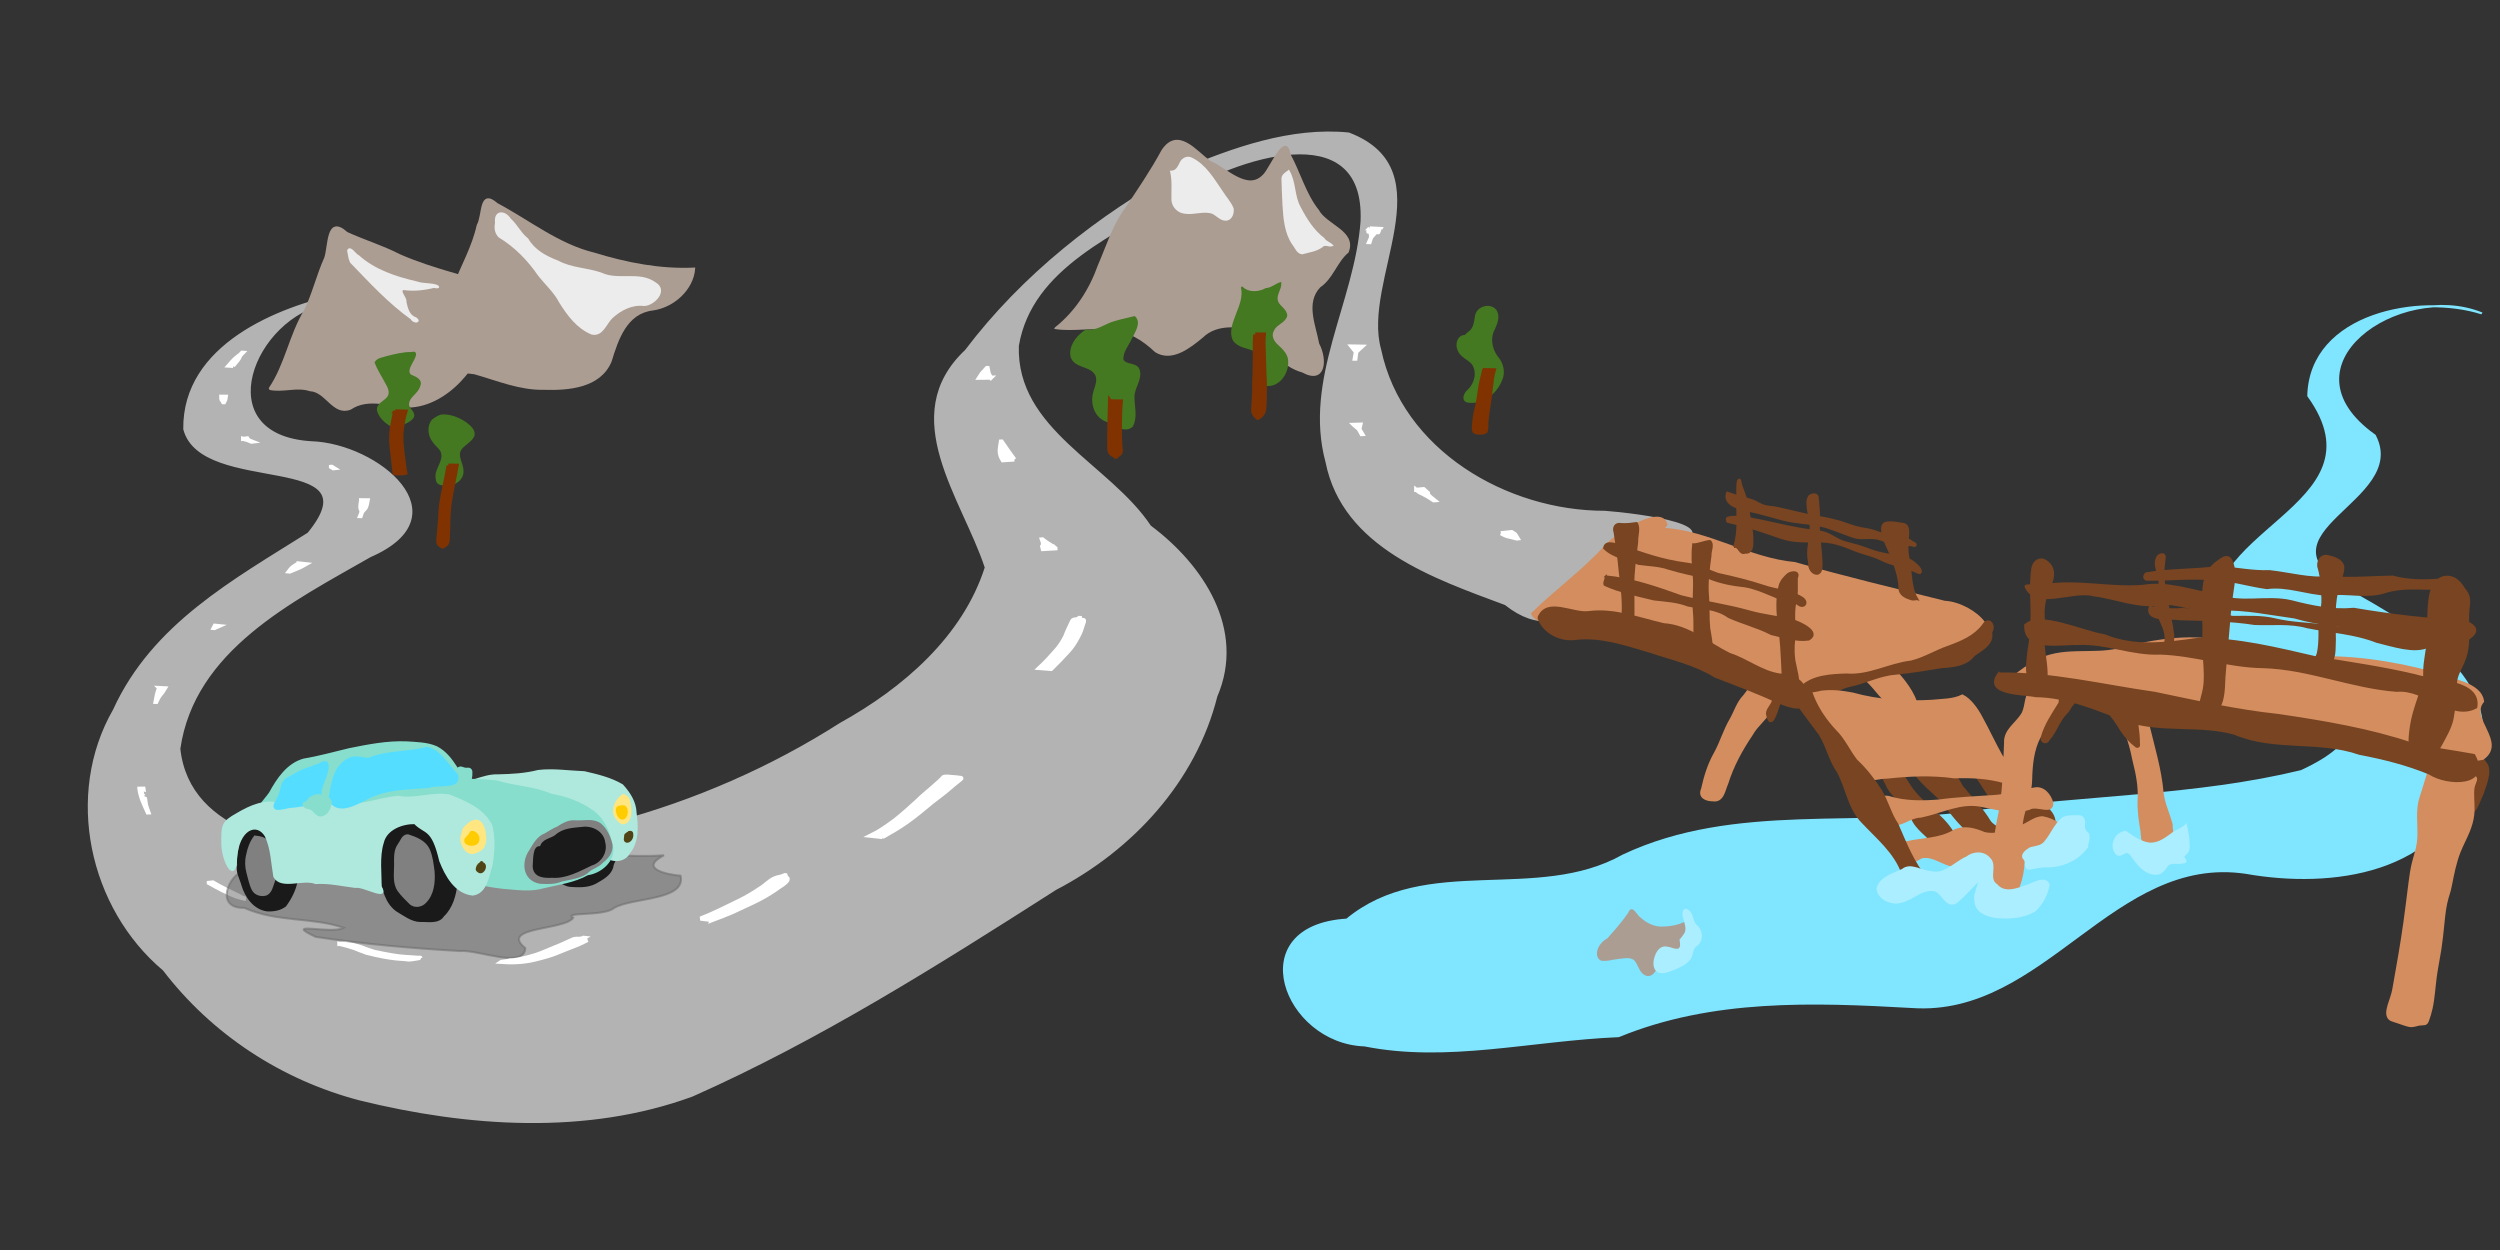 <?xml version="1.0" encoding="UTF-8" standalone="no"?>
<svg
   xmlns:dc="http://purl.org/dc/elements/1.1/"
   xmlns:cc="http://creativecommons.org/ns#"
   xmlns:rdf="http://www.w3.org/1999/02/22-rdf-syntax-ns#"
   xmlns:svg="http://www.w3.org/2000/svg"
   xmlns="http://www.w3.org/2000/svg"
   xmlns:sodipodi="http://sodipodi.sourceforge.net/DTD/sodipodi-0.dtd"
   xmlns:inkscape="http://www.inkscape.org/namespaces/inkscape"
   width="1200"
   height="600"
   viewBox="0 0 317.5 158.75"
   version="1.1"
   id="svg8"
   inkscape:version="1.0.1 (3bc2e813f5, 2020-09-07)"
   sodipodi:docname="pd-road.svg">
  <rect x="0" y="0" width="317.5" height="158.75" fill="#333333" stroke="none"/>
  <sodipodi:namedview
     id="base"
     pagecolor="#ffffff"
     bordercolor="#666666"
     borderopacity="1.0"
     inkscape:pageopacity="0.0"
     inkscape:pageshadow="2"
     inkscape:zoom="1.4"
     inkscape:cx="596.70054"
     inkscape:cy="313.94578"
     inkscape:document-units="mm"
     inkscape:current-layer="layer1"
     showgrid="false"
     units="px"
     inkscape:window-width="1920"
     inkscape:window-height="1061"
     inkscape:window-x="0"
     inkscape:window-y="19"
     inkscape:window-maximized="0"
     inkscape:document-rotation="0"
     inkscape:snap-global="false" />
  <g
     inkscape:label="Layer 1"
     inkscape:groupmode="layer"
     id="layer1"
     transform="translate(0,-138.25)">
    <path
       d="m 235.583,219.338 c 2.138,0.983 3.329,3.214 5.363,4.375 1.266,1.405 2.559,3.205 2.706,5.083 -0.979,2.384 -2.706,-0.771 -3.947,-1.318 -1.393,-1.145 -2.144,-2.885 -3.899,-3.635 -1.718,-1.05 -0.315,-2.791 -0.118,-4.178 0.076,-0.156 -0.032,-0.235 -0.104,-0.328 z"
       style="fill:#d38d5f;fill-opacity:1;stroke:#d38d5f;stroke-width:0.265px;stroke-linecap:butt;stroke-linejoin:miter;stroke-opacity:1"
       id="path707" />
    <path
       id="path414"
       style="fill:#b3b3b3;stroke:#b3b3b3;stroke-width:0.265px;stroke-linecap:butt;stroke-linejoin:miter;stroke-opacity:1"
       d="m 41.771,176.658 c -9.643,1.591 -15.729,16.971 -2.216,17.761 8.371,0.272 19.367,9.288 7.438,14.472 -9.918,5.678 -22.4,11.854 -24.223,24.454 1.187,11.097 15.011,13.26 24.167,12.932 20.966,0.782 42.111,-4.812 59.81,-16.105 7.946,-4.402 15.604,-10.944 18.452,-19.847 -2.871,-8.772 -11.363,-19.219 -2.531,-27.537 7.208,-9.53 16.864,-17.142 27.29,-22.856 6.657,-2.83 14.044,-5.446 21.322,-4.723 12.357,4.705 1.498,18.606 3.989,27.43 2.706,12.871 16.041,20.629 28.563,20.615 4.004,0.301 17.567,1.968 7.116,4.624 -7.327,2.163 -11.316,13.773 -19.753,7.091 -9.064,-3.384 -20.575,-7.259 -22.726,-18.061 -2.832,-10.49 3.697,-20.223 4.454,-30.548 0.587,-13.911 -16.383,-7.911 -23.414,-3.401 -7.648,4.968 -18.562,9.123 -20.251,19.216 -0.314,10.735 11.584,15.073 16.801,22.925 6.663,4.96 12.039,13.13 8.412,21.571 -2.702,10.771 -10.702,19.427 -20.404,24.472 -14.916,9.525 -29.946,19.039 -46.149,26.239 -13.445,4.938 -28.529,3.856 -42.221,0.49 -9.88,-2.587 -18.697,-8.356 -24.893,-16.461 -9.384,-7.887 -12.504,-22.233 -6.319,-32.992 4.939,-10.829 15.157,-16.409 24.683,-22.413 8.725,-10.652 -13.544,-4.797 -15.761,-13.254 -0.131,-10.622 11.874,-15.429 20.139,-17.16" />
    <path
       style="fill:#ffffff;stroke:#ffffff;stroke-width:0.529;stroke-linecap:round"
       id="path466"
       d="m 29.599,184.717 c 0.229,-0.34 0.542,-0.621 0.756,-0.972 0.069,-0.114 0.094,-0.253 0.17,-0.363 0.087,-0.124 0.21,-0.22 0.314,-0.33 0,0 -0.094,-0.007 -0.094,-0.007 v 0 c -0.695,0.729 0.124,-0.09 -0.786,0.671 -0.339,0.283 -0.61,0.64 -0.904,0.966 0,0 0.544,0.035 0.544,0.035 z" />
    <path
       style="fill:#ffffff;stroke:#ffffff;stroke-width:0.529;stroke-linecap:round"
       id="path468"
       d="m 28.104,188.634 c 0.018,0.457 -0.041,0.218 0.248,0.693 0,0 0.094,-5.2e-4 0.094,-5.2e-4 v 0 c 0.228,-0.477 0.163,-0.244 0.23,-0.687 0,0 -0.572,-0.006 -0.572,-0.006 z" />
    <path
       style="fill:#ffffff;stroke:#ffffff;stroke-width:0.529;stroke-linecap:round"
       id="path470"
       d="m 30.879,193.981 c 0.742,0.209 0.393,0.086 1.051,0.359 0,0 0.094,-0.011 0.094,-0.011 v 0 c -0.551,-0.228 -0.377,-0.055 -0.617,-0.404 0,0 -0.528,0.056 -0.528,0.056 z" />
    <path
       style="fill:#ffffff;stroke:#ffffff;stroke-width:0.529;stroke-linecap:round"
       id="path472"
       d="m 42.036,197.543 c 0.096,0.058 0.191,0.117 0.287,0.175 0,0 0.094,-0.01 0.094,-0.01 v 0 c -0.096,-0.059 -0.191,-0.118 -0.287,-0.177 0,0 -0.094,0.011 -0.094,0.011 z" />
    <path
       style="fill:#ffffff;stroke:#ffffff;stroke-width:0.529;stroke-linecap:round"
       id="path474"
       d="m 45.857,201.783 c -0.021,0.162 -0.11,0.795 -0.095,0.931 0.019,0.185 0.158,0.351 0.149,0.536 -0.009,0.191 -0.132,0.359 -0.198,0.539 0,0 0.094,0.003 0.094,0.003 v 0 c 0.066,-0.18 0.1,-0.375 0.198,-0.54 0.116,-0.195 0.32,-0.329 0.435,-0.525 0.133,-0.228 0.2,-0.672 0.251,-0.935 0,0 -0.834,-0.01 -0.834,-0.01 z" />
    <path
       style="fill:#ffffff;stroke:#ffffff;stroke-width:0.529;stroke-linecap:round"
       id="path476"
       d="m 37.924,209.806 c -0.267,0.162 -0.683,0.396 -0.906,0.609 -0.126,0.12 -0.215,0.275 -0.323,0.412 0,0 0.094,0.01 0.094,0.01 v 0 c 0.7,-0.277 1.398,-0.551 2.049,-0.933 0,0 -0.914,-0.098 -0.914,-0.098 z" />
    <path
       style="fill:#ffffff;stroke:#ffffff;stroke-width:0.529;stroke-linecap:round"
       id="path478"
       d="m 27.288,217.716 c -0.05,0.095 -0.1,0.191 -0.15,0.286 0,0 0.094,0.009 0.094,0.009 v 0 c 0.184,-0.082 0.368,-0.163 0.551,-0.245 0,0 -0.495,-0.05 -0.495,-0.05 z" />
    <path
       style="fill:#ffffff;stroke:#ffffff;stroke-width:0.529;stroke-linecap:round"
       id="path482"
       d="m 20.229,225.632 c -0.298,0.539 -0.349,1.161 -0.472,1.755 0,0 0.094,0.003 0.094,0.003 v 0 c 0.113,-0.223 0.204,-0.457 0.338,-0.668 0.132,-0.208 0.303,-0.388 0.455,-0.582 0.097,-0.157 0.195,-0.314 0.292,-0.472 0,0 -0.708,-0.037 -0.708,-0.037 z" />
    <path
       style="fill:#ffffff;stroke:#ffffff;stroke-width:0.529;stroke-linecap:round"
       id="path484"
       d="m 17.705,238.419 c 0.136,1.076 0.618,2.039 1.062,3.012 0,0 0.094,-0.004 0.094,-0.004 v 0 c -0.103,-0.297 -0.232,-0.586 -0.308,-0.891 -0.07,-0.28 -0.083,-0.572 -0.13,-0.857 -0.234,-1.414 -0.049,-0.123 -0.206,-1.266 0,0 -0.512,0.005 -0.512,0.005 z" />
    <path
       style="fill:#ffffff;stroke:#ffffff;stroke-width:0.529;stroke-linecap:round"
       id="path486"
       d="m 26.524,250.377 c 1.147,0.644 2.304,1.266 3.533,1.738 0.744,0.198 0.398,0.102 1.038,0.285 0,0 0.094,-0.012 0.094,-0.012 v 0 c -0.561,-0.159 -0.31,-0.047 -0.762,-0.316 -1.153,-0.545 -2.3,-1.098 -3.397,-1.751 0,0 -0.506,0.056 -0.506,0.056 z" />
    <path
       style="fill:#ffffff;stroke:#ffffff;stroke-width:0.529;stroke-linecap:round"
       id="path488"
       d="m 43.103,258.11 c 0.648,0.15 1.289,0.332 1.919,0.544 0.511,0.201 1.016,0.414 1.536,0.592 0.724,0.191 1.458,0.351 2.194,0.489 0.516,0.096 1.035,0.169 1.557,0.229 0.427,0.046 0.857,0.057 1.284,0.099 0.226,0.057 0.42,0.045 0.65,0.016 0.151,-0.022 0.303,-0.045 0.454,-0.068 0,0 0.093,-0.015 0.093,-0.015 v 0 c 0.137,-0.023 0.273,-0.045 0.41,-0.068 0.527,-0.096 -0.252,-0.003 -0.344,-0.053 -0.45,-0.044 -0.902,-0.056 -1.352,-0.089 -0.564,-0.04 -1.125,-0.101 -1.682,-0.201 -0.781,-0.137 -1.563,-0.28 -2.336,-0.456 -0.557,-0.167 -1.097,-0.38 -1.643,-0.578 -0.641,-0.211 -1.294,-0.382 -1.949,-0.547 0,0 -0.791,0.107 -0.791,0.107 z" />
    <path
       id="path913"
       style="opacity:0.5;fill:#666666;stroke:#666666;stroke-width:0.265px;stroke-linecap:butt;stroke-linejoin:miter;stroke-opacity:1"
       d="m 31.1,248.794 c -2.085,0.486 -3.893,4.856 -0.08,4.751 4.187,1.864 8.612,1.155 12.616,2.531 -1.486,0.89 -7.965,-0.921 -3.546,1.159 6.049,0.91 12.182,1.449 18.306,1.797 2.279,-0.227 8.154,2.336 8.319,-0.368 -3.387,-2.742 4.965,-2.242 6.08,-3.853 -1.331,-0.782 3.914,-0.143 5.178,-1.245 2.303,-1.37 9.179,-0.905 8.461,-4.1 -1.921,-0.161 -5.311,-0.94 -2.104,-2.596 -4.54,0.347 -9.282,-0.423 -13.947,-0.168 -5.906,-0.513 -11.82,2.565 -17.612,0.353 -4.79,-0.75 -9.592,0.274 -14.3,0.896 -2.617,-0.583 -6.157,-0.131 -6.97,0.505"
       sodipodi:nodetypes="cccccccccccccc" />
    <path
       style="fill:#ffffff;stroke:#ffffff;stroke-width:0.529;stroke-linecap:round"
       id="path490"
       d="m 63.676,260.416 c 1.183,0.082 2.363,0.06 3.529,-0.147 0.753,-0.144 1.493,-0.35 2.232,-0.554 0.856,-0.241 1.673,-0.604 2.497,-0.933 0.839,-0.325 1.69,-0.635 2.487,-1.056 -0.065,-0.301 -0.628,-0.127 -0.232,-0.363 0,0 -0.094,-0.01 -0.094,-0.01 v 0 c -0.386,0.229 -0.854,0.046 -1.274,0.19 -0.811,0.339 -1.591,0.754 -2.418,1.055 -0.78,0.313 -1.544,0.667 -2.34,0.938 -0.704,0.211 -1.413,0.405 -2.133,0.553 -0.335,0.06 -0.46,0.089 -0.802,0.122 -0.134,0.013 -0.537,0.015 -0.403,0.026 1.76,0.144 0.551,-0.055 0.157,-0.005 0,0 -1.204,0.183 -1.204,0.183 z" />
    <path
       style="fill:#ffffff;stroke:#ffffff;stroke-width:0.529;stroke-linecap:round"
       id="path492"
       d="m 90.454,255.095 c 0.87,-0.324 1.733,-0.664 2.588,-1.026 0.881,-0.426 1.78,-0.816 2.662,-1.242 0.963,-0.456 1.882,-0.982 2.761,-1.582 0.321,-0.27 1.449,-0.876 1.566,-1.272 0.016,-0.055 -0.013,-0.114 -0.019,-0.171 -0.23,-0.229 -0.148,-0.097 -0.25,-0.395 0,0 -0.094,-0.007 -0.094,-0.007 v 0 c -0.614,0.236 -0.297,0.138 -0.954,0.289 -0.126,0.045 -0.256,0.08 -0.378,0.134 -0.658,0.291 -1.139,0.877 -1.755,1.238 -0.853,0.582 -1.736,1.109 -2.662,1.567 -0.846,0.433 -1.72,0.811 -2.566,1.245 -0.786,0.372 -1.58,0.729 -2.392,1.039 0,0 1.493,0.182 1.493,0.182 z" />
    <path
       style="fill:#ffffff;stroke:#ffffff;stroke-width:0.529;stroke-linecap:round"
       id="path494"
       d="m 112.08,244.55 c 1.094,-0.616 2.176,-1.247 3.198,-1.977 1.07,-0.758 2.066,-1.607 3.073,-2.444 0.703,-0.559 1.441,-1.066 2.116,-1.659 0.408,-0.358 0.829,-0.703 1.256,-1.04 0.129,-0.096 0.255,-0.193 0.363,-0.31 0.01,-0.04 0.024,-0.052 -0.046,-0.066 -0.239,-0.049 -0.79,-0.091 -0.969,-0.108 0,0 -0.095,-7.9e-4 -0.095,-7.9e-4 v 0 c -0.286,-0.019 -0.875,-0.132 -1.168,0.004 -0.092,0.097 -0.182,0.196 -0.271,0.296 -0.365,0.371 -0.787,0.682 -1.16,1.046 -0.641,0.548 -1.298,1.079 -1.893,1.678 -0.925,0.836 -1.844,1.68 -2.825,2.451 -0.982,0.722 -1.977,1.433 -3.076,1.969 0,0 1.497,0.161 1.497,0.161 z" />
    <path
       style="fill:#ffffff;stroke:#ffffff;stroke-width:0.529;stroke-linecap:round"
       id="path500"
       d="m 133.494,223.209 c 0.713,-0.702 1.419,-1.409 2.087,-2.155 0.541,-0.563 0.961,-1.207 1.316,-1.898 0.327,-0.543 0.501,-1.144 0.685,-1.744 0.35,-0.778 -0.392,-0.146 -0.434,-0.675 0,0 -0.094,-0.004 -0.094,-0.004 v 0 c -0.428,0.398 -0.776,-0.069 -0.995,0.622 -0.272,0.567 -0.548,1.132 -0.761,1.725 -0.339,0.673 -0.748,1.303 -1.259,1.862 -0.65,0.745 -1.326,1.472 -2.051,2.146 0,0 1.505,0.121 1.505,0.121 z" />
    <path
       style="fill:#ffffff;stroke:#ffffff;stroke-width:0.529;stroke-linecap:round"
       id="path504"
       d="m 134.042,207.883 c -0.787,-0.669 0.145,0.082 -1.055,-0.689 -0.204,-0.131 -0.389,-0.292 -0.583,-0.438 0,0 -0.094,0.006 -0.094,0.006 v 0 c 0.049,0.155 0.136,0.303 0.146,0.466 0.081,1.347 -0.277,-0.334 -0.014,0.751 0,0 1.6,-0.095 1.6,-0.095 z" />
    <path
       style="fill:#ffffff;stroke:#ffffff;stroke-width:0.529;stroke-linecap:round"
       id="path508"
       d="m 128.821,196.605 c -0.549,-0.753 -1.089,-1.502 -1.609,-2.277 0,0 -0.095,0.002 -0.095,0.002 v 0 c -0.15,1.007 -0.325,1.48 0.228,2.371 0,0 1.475,-0.096 1.475,-0.096 z" />
    <path
       style="fill:#ffffff;stroke:#ffffff;stroke-width:0.529;stroke-linecap:round"
       id="path510"
       d="m 125.861,186.209 c -0.401,-0.687 -0.235,-0.29 -0.432,-1.218 0,0 -0.094,-0.003 -0.094,-0.003 v 0 c -0.801,0.895 -0.49,0.469 -0.987,1.237 0,0 1.514,-0.017 1.514,-0.017 z" />
    <path
       style="fill:#ffffff;stroke:#ffffff;stroke-width:0.529;stroke-linecap:round"
       id="path512"
       d="m 173.954,167.26 c -0.452,1.143 0.099,-0.555 0.174,1.021 0.012,0.253 -0.181,0.473 -0.272,0.71 0,0 0.094,0.003 0.094,0.003 v 0 c 0.091,-0.236 0.106,-0.518 0.272,-0.709 1.816,-2.105 0.255,0.398 1.059,-0.957 0,0 -1.328,-0.067 -1.328,-0.067 z" />
    <path
       style="fill:#ffffff;stroke:#ffffff;stroke-width:0.529;stroke-linecap:round"
       id="path514"
       d="m 171.643,182.257 c 0.703,0.913 0.569,0.4 0.402,1.54 0,0 0.095,0.001 0.095,0.001 v 0 c 0.172,-1.172 -0.083,-0.656 0.822,-1.52 0,0 -1.318,-0.021 -1.318,-0.021 z" />
    <path
       style="fill:#ffffff;stroke:#ffffff;stroke-width:0.529;stroke-linecap:round"
       id="path516"
       d="m 171.94,192.206 c 0.805,0.689 0.485,0.292 0.981,1.174 0,0 0.094,-0.005 0.094,-0.005 v 0 c -0.455,-0.808 -0.416,-0.404 -0.242,-1.195 0,0 -0.833,0.026 -0.833,0.026 z" />
    <path
       style="fill:#ffffff;stroke:#ffffff;stroke-width:0.529;stroke-linecap:round"
       id="path518"
       d="m 179.861,200.452 c 0.954,0.725 -0.095,-0.025 1.37,0.797 0.294,0.165 0.569,0.362 0.853,0.543 0,0 0.094,-0.009 0.094,-0.009 v 0 c -0.222,-0.186 -0.469,-0.347 -0.666,-0.559 -1.516,-1.637 0.852,0.541 -0.712,-0.853 0,0 -0.939,0.082 -0.939,0.082 z" />
    <path
       style="fill:#ffffff;stroke:#ffffff;stroke-width:0.529;stroke-linecap:round"
       id="path520"
       d="m 190.61,205.964 c 1.005,0.509 0.351,0.226 2.03,0.671 0,0 0.094,-0.01 0.094,-0.01 v 0 c -0.402,-0.667 -0.142,-0.408 -0.754,-0.801 0,0 -1.37,0.14 -1.37,0.14 z" />
    <path
       id="path534"
       style="fill:#ac9d93;stroke:#ac9d93;stroke-width:0.265px;stroke-linecap:butt;stroke-linejoin:miter;stroke-opacity:1"
       d="m 34.223,187.635 c 2.079,-3.03 2.609,-6.799 4.512,-9.929 1.059,-2.158 1.587,-4.513 2.574,-6.696 0.522,-1.555 0.199,-5.464 2.739,-3.173 2.189,1.008 4.511,1.699 6.659,2.809 4.499,1.982 9.354,2.922 13.984,4.534 2.688,0.476 -0.646,2.218 -0.876,3.599 -0.946,1.9 -3.168,1.723 -4.783,2.511 -2.161,1.375 1.552,2.912 0.035,4.594 -1.683,2.04 -4.107,3.774 -6.822,3.98 -2.568,0.008 -5.379,-1.295 -7.744,0.281 -2.155,0.858 -3.06,-2.243 -5.099,-2.337 -1.714,-0.567 -3.473,0.201 -5.181,-0.173 z" />
    <path
       id="path540"
       style="fill:#ac9d93;fill-opacity:1;stroke:#ac9d93;stroke-width:0.265px;stroke-linecap:butt;stroke-linejoin:miter;stroke-opacity:1"
       d="m 50.812,184.618 c 2.529,-3.123 4.493,-6.66 6.821,-9.92 1,-2.618 2.435,-5.067 3.038,-7.825 0.753,-1.284 0.211,-4.662 2.441,-2.71 4.096,2.179 7.807,5.215 12.407,6.319 4.082,1.256 8.35,2.087 12.637,1.884 -0.192,2.559 -2.565,4.787 -5.22,5.179 -3.428,0.378 -4.532,3.793 -5.395,6.597 -1.382,3.273 -5.357,3.576 -8.432,3.482 -3.079,0.075 -5.943,-1.157 -8.84,-1.973 -3.144,-0.486 -6.487,0.451 -9.457,-1.033 z" />
    <path
       id="path546"
       style="fill:#ececec;stroke:#ececec;stroke-width:0.265px;stroke-linecap:butt;stroke-linejoin:miter;stroke-opacity:1"
       d="m 44.576,171.53 c 2.44,2.522 4.831,5.136 7.7,7.182 0.228,0.528 1.214,0.472 0.516,-0.042 -0.9,-0.286 -1.132,-1.242 -1.307,-2.062 0.12,-0.537 -0.967,-1.434 -0.262,-1.658 1.3,0.188 2.63,0.042 3.9,-0.272 0.35,0.112 0.828,0.08 0.254,-0.158 -0.791,-0.244 -1.647,-0.113 -2.434,-0.395 -2.666,-0.612 -5.374,-1.493 -7.449,-3.354 -0.364,-0.126 -1.032,-1.273 -1.274,-0.698 0.1,0.489 0.134,1.001 0.356,1.456 z" />
    <path
       id="path552"
       style="fill:#ececec;stroke:#ececec;stroke-width:0.265px;stroke-linecap:butt;stroke-linejoin:miter;stroke-opacity:1"
       d="m 63.408,168.291 c 2.036,1.223 3.739,2.978 5.067,4.93 0.872,1.1 1.976,2.073 2.647,3.368 1.006,1.618 2.239,3.289 4.057,4.025 1.329,0.288 1.741,-1.354 2.527,-2.067 1.1,-1.013 2.562,-1.76 4.096,-1.566 1.225,-0.033 2.942,-1.826 1.426,-2.733 -2.031,-1.51 -4.706,-0.208 -6.888,-1.249 -1.801,-0.628 -3.792,-0.597 -5.497,-1.525 -1.524,-0.575 -3.042,-1.393 -3.868,-2.849 -0.902,-0.698 -1.358,-1.767 -2.201,-2.513 -0.666,-1.052 -1.94,-1.097 -1.777,0.394 -0.106,0.667 -0.084,1.256 0.411,1.786 z" />
    <path
       id="path566"
       style="fill:#447821;stroke:#447821;stroke-width:0.265px;stroke-linecap:butt;stroke-linejoin:miter;stroke-opacity:1;fill-opacity:1"
       d="m 50.127,192.541 c -0.882,-0.461 -1.773,-1.102 -2.1,-2.085 -0.22,-0.837 0.802,-1.147 1.216,-1.682 0.529,-0.614 0.116,-1.411 -0.236,-1.993 -0.428,-0.834 -0.964,-1.616 -1.301,-2.495 0.302,-0.49 0.965,-0.517 1.461,-0.693 1.028,-0.25 2.064,-0.534 3.132,-0.503 0.815,-0.271 0.193,0.776 0.013,1.11 -0.258,0.507 -0.742,1.253 -0.188,1.733 0.551,0.263 1.473,0.529 1.11,1.346 -0.253,0.903 -1.4,1.316 -1.416,2.315 -0.04,0.623 0.85,0.961 0.629,1.594 -0.347,0.563 -1.047,0.748 -1.605,1.036 -0.238,0.105 -0.477,0.207 -0.713,0.317 z" />
    <path
       id="path578"
       style="fill:#447821;stroke:#447821;stroke-width:0.265px;stroke-linecap:butt;stroke-linejoin:miter;stroke-opacity:1"
       d="m 54.958,191.632 c -0.63,0.776 -0.493,1.944 0.111,2.693 0.347,0.566 1.075,0.908 1.112,1.637 0.133,1.132 -0.986,2.029 -0.698,3.17 0.005,0.626 0.736,0.662 1.201,0.682 0.988,0.055 2.101,-0.679 2.051,-1.754 0.003,-0.896 -0.745,-1.759 -0.332,-2.65 0.433,-0.721 1.32,-1.041 1.711,-1.792 0.203,-0.676 -0.435,-1.201 -0.903,-1.573 -0.828,-0.595 -1.83,-1.017 -2.859,-1.034 -0.547,-0.012 -0.974,0.317 -1.393,0.621 z" />
    <path
       id="path584"
       style="fill:#ac9d93;stroke:#ac9d93;stroke-width:0.265px;stroke-linecap:butt;stroke-linejoin:miter;stroke-opacity:1;fill-opacity:1"
       d="m 134.081,179.919 c 2.588,-2.059 4.386,-4.873 5.476,-7.942 1.075,-2.46 1.835,-5.074 3.464,-7.26 1.607,-2.392 3.228,-4.785 4.601,-7.317 1.938,-2.966 4.221,0.066 5.994,1.384 2.091,0.846 4.865,4.009 6.954,1.656 0.905,-1.007 2.715,-5.52 3.211,-2.543 1.255,2.33 1.949,5.006 3.594,7.082 1.046,1.941 4.827,2.691 3.778,5.262 -1.478,1.242 -1.945,3.304 -3.578,4.406 -1.946,2.059 -0.597,4.912 -0.169,7.272 1.055,1.95 0.89,5.09 -1.972,3.51 -2.648,-0.734 -4.177,-3.076 -5.74,-5.134 -2.177,-0.768 -5.192,-1.073 -7.015,0.724 -1.557,1.286 -3.85,3.13 -5.899,1.849 -1.573,-1.487 -3.469,-2.726 -5.708,-2.776 -2.319,-0.421 -4.696,0.163 -6.992,-0.172 z" />
    <path
       id="path598"
       style="fill:#ececec;stroke:#ececec;stroke-width:0.265px;stroke-linecap:butt;stroke-linejoin:miter;stroke-opacity:1;fill-opacity:1"
       d="m 148.747,160.065 c 0.26,1.173 0.137,2.379 0.156,3.567 0.045,0.832 0.718,1.537 1.543,1.625 1.182,0.204 2.394,-0.384 3.551,0.019 0.628,0.28 1.142,1.052 1.915,0.833 0.53,-0.192 0.701,-0.864 0.63,-1.37 -0.318,-0.792 -0.931,-1.421 -1.374,-2.143 -1.087,-1.56 -2.087,-3.359 -3.871,-4.216 -0.535,-0.265 -1.139,0.064 -1.36,0.582 -0.27,0.531 -0.506,1.074 -1.19,1.102 z" />
    <path
       id="path606"
       style="fill:#ececec;stroke:#ececec;stroke-width:0.265px;stroke-linecap:butt;stroke-linejoin:miter;stroke-opacity:1;fill-opacity:1"
       d="m 163.66,159.999 c 0.819,1.412 0.6,3.157 1.394,4.58 0.77,1.495 1.692,2.971 3.048,4.004 0.237,0.41 0.81,0.565 1.047,0.822 -0.398,0.122 -0.91,-0.3 -1.311,0.158 -0.725,0.519 -1.641,0.619 -2.478,0.853 -0.595,-0.077 -0.782,-0.773 -1.13,-1.174 -0.995,-1.467 -1.118,-3.285 -1.224,-5 -0.042,-1.106 -0.115,-2.212 -0.13,-3.318 0.02,-0.448 0.46,-0.692 0.783,-0.923 z" />
    <path
       id="path622"
       style="fill:#447821;stroke:#447821;stroke-width:0.265px;stroke-linecap:butt;stroke-linejoin:miter;stroke-opacity:1;fill-opacity:1"
       d="m 157.744,174.795 c 0.84,0.771 2.118,0.683 3.063,0.168 0.661,-0.026 1.347,-0.619 1.794,-0.741 0.029,0.807 -0.739,1.534 -0.393,2.372 0.266,0.651 1.121,1.001 1.142,1.753 -0.242,0.844 -1.329,1.015 -1.662,1.818 -0.435,0.7 -0.025,1.51 0.54,1.984 0.615,0.561 1.306,1.232 1.241,2.14 0.023,1.395 -1.065,2.959 -2.58,2.853 -0.917,0.038 -1.311,-1.02 -0.649,-1.614 0.669,-0.956 0.214,-2.422 -0.899,-2.799 -0.896,-0.403 -2.082,-0.433 -2.66,-1.336 -0.503,-1.09 0.082,-2.273 0.45,-3.313 0.409,-1.036 0.854,-2.152 0.612,-3.285 z" />
    <path
       id="path634"
       style="fill:#447821;stroke:#447821;stroke-width:0.265px;stroke-linecap:butt;stroke-linejoin:miter;stroke-opacity:1;fill-opacity:1"
       d="m 137.975,180.23 c 1.363,0.216 2.463,-0.797 3.724,-1.107 0.791,-0.241 1.595,-0.381 2.379,-0.591 0.749,0.711 -0.067,1.88 -0.428,2.628 -0.401,0.903 -1.197,1.756 -1.103,2.794 0.401,0.844 1.818,0.358 2.084,1.358 0.286,1.157 -0.669,2.145 -0.682,3.287 -0.031,1.249 0.444,2.615 -0.216,3.778 -1.036,0.859 -2.241,-0.456 -3.298,-0.726 -1.239,-0.516 -1.785,-1.958 -1.547,-3.218 0.148,-0.91 0.839,-1.922 0.197,-2.793 -0.739,-1.037 -2.492,-0.761 -2.979,-2.046 -0.305,-1.257 0.604,-2.479 1.568,-3.188 l 0.148,-0.092 0.153,-0.084 z" />
    <path
       id="path640"
       style="fill:#447821;stroke:#447821;stroke-width:0.265px;stroke-linecap:butt;stroke-linejoin:miter;stroke-opacity:1;fill-opacity:1"
       d="m 186.09,180.917 c -0.883,-0.018 -1.174,1.045 -0.863,1.728 0.29,0.87 1.259,1.135 1.804,1.784 0.728,1.04 0.38,2.537 -0.508,3.372 -0.454,0.34 -0.914,1.322 -0.057,1.454 1.813,0.263 3.53,-1.095 4.162,-2.733 0.476,-0.982 0.173,-2.157 -0.533,-2.944 -0.718,-0.988 -1,-2.36 -0.409,-3.478 0.326,-0.743 0.762,-1.675 0.231,-2.427 -0.72,-0.884 -2.327,-0.367 -2.469,0.748 -0.122,0.756 -0.197,1.625 -0.91,2.081 -0.154,0.133 -0.311,0.264 -0.449,0.415 z" />
    <path
       style="opacity:1;fill:#803300;fill-opacity:1;stroke:#803300;stroke-width:0.529;stroke-linecap:round;stroke-opacity:1"
       id="path664"
       d="m 50.194,190.495 c -0.158,0.714 -0.313,1.429 -0.431,2.152 -0.072,0.579 -0.094,1.164 -0.074,1.747 0.047,0.585 0.12,1.168 0.185,1.752 0.06,0.499 0.126,0.998 0.172,1.499 0.057,0.218 0.02,0.459 0.074,0.676 0.203,0.063 0.439,0.039 0.647,0.039 0,0 0.094,-0.002 0.094,-0.002 v 0 c 0.198,-0.009 0.432,0.005 0.624,-0.063 -0.032,-0.221 -0.135,-0.435 -0.131,-0.664 -0.07,-0.499 -0.125,-1 -0.191,-1.5 -0.079,-0.578 -0.151,-1.158 -0.186,-1.741 -0.029,-0.574 -0.009,-1.151 0.056,-1.722 0.101,-0.722 0.23,-1.441 0.446,-2.139 0,0 -1.287,-0.032 -1.287,-0.032 z" />
    <path
       style="opacity:1;fill:#803300;fill-opacity:1;stroke:#803300;stroke-width:0.529;stroke-linecap:round;stroke-opacity:1"
       id="path666"
       d="m 56.973,197.386 c -0.134,0.846 -0.313,1.683 -0.499,2.518 -0.15,0.682 -0.273,1.37 -0.383,2.06 -0.127,0.72 -0.148,1.454 -0.187,2.183 -0.057,0.904 -0.155,1.806 -0.239,2.708 0.001,0.467 0.112,0.544 0.484,0.781 0,0 0.094,7.9e-4 0.094,7.9e-4 v 0 c 0.392,-0.22 0.542,-0.303 0.614,-0.773 0.055,-0.903 0.06,-1.808 0.083,-2.712 0.034,-0.726 0.062,-1.454 0.186,-2.172 0.114,-0.686 0.221,-1.374 0.367,-2.055 0.18,-0.838 0.35,-1.679 0.497,-2.524 0,0 -1.019,-0.016 -1.019,-0.016 z" />
    <path
       style="opacity:1;fill:#803300;fill-opacity:1;stroke:#803300;stroke-width:0.529;stroke-linecap:round;stroke-opacity:1"
       id="path668"
       d="m 140.976,189.227 c -0.032,0.931 -0.058,1.862 -0.074,2.793 -0.025,0.839 -0.029,1.677 -0.026,2.515 0.048,0.417 -0.121,1.082 0.302,1.369 0.534,0.362 0.379,-0.014 0.483,0.32 0,0 0.095,-0.001 0.095,-0.001 v 0 c 0.012,-0.327 -0.041,0.034 0.399,-0.329 0.369,-0.305 0.062,-0.978 0.101,-1.362 -0.042,-0.836 -0.032,-1.673 -0.031,-2.509 0.014,-0.929 0.028,-1.86 0.116,-2.786 0,0 -1.365,-0.009 -1.365,-0.009 z" />
    <path
       style="opacity:1;fill:#803300;fill-opacity:1;stroke:#803300;stroke-width:0.529;stroke-linecap:round;stroke-opacity:1"
       id="path672"
       d="m 159.422,180.733 c -0.091,0.823 -0.053,1.652 -0.048,2.479 -0.031,0.853 -0.021,1.706 -0.032,2.559 -0.062,0.841 -0.054,1.685 -0.069,2.528 -0.022,0.489 -0.048,0.977 -0.082,1.465 -0.02,0.292 -0.079,0.611 0.021,0.9 0.044,0.128 0.14,0.233 0.211,0.349 0.086,0.094 0.173,0.187 0.259,0.281 0,0 0.095,0.002 0.095,0.002 v 0 c 0.123,-0.092 0.246,-0.185 0.369,-0.277 0.089,-0.115 0.202,-0.216 0.268,-0.345 0.145,-0.282 0.141,-0.596 0.162,-0.901 0.034,-0.49 0.062,-0.981 0.047,-1.472 0.002,-0.844 0.046,-1.691 -0.048,-2.532 -0.04,-0.853 -0.029,-1.706 -0.069,-2.559 -0.026,-0.82 -0.082,-1.646 -0.004,-2.464 0,0 -1.082,-0.013 -1.082,-0.013 z" />
    <path
       style="opacity:1;fill:#803300;fill-opacity:1;stroke:#803300;stroke-width:0.529;stroke-linecap:round;stroke-opacity:1"
       id="path674"
       d="m 188.496,185.256 c -0.169,0.73 -0.377,1.449 -0.494,2.189 -0.106,0.75 -0.205,1.499 -0.359,2.241 -0.167,0.632 -0.304,1.265 -0.379,1.915 -0.011,0.459 -0.165,0.96 -0.015,1.404 0.38,0.211 0.163,0.137 0.662,0.183 0,0 0.095,7.9e-4 0.095,7.9e-4 v 0 c 0.506,-0.046 0.287,0.028 0.67,-0.183 0.158,-0.437 0.029,-0.933 0.113,-1.389 0.065,-0.637 0.143,-1.275 0.253,-1.906 0.125,-0.746 0.226,-1.494 0.298,-2.248 0.094,-0.731 0.148,-1.468 0.358,-2.179 0,0 -1.201,-0.029 -1.201,-0.029 z" />
    <path
       id="path682"
       style="fill:#1a1a1a;stroke:#1a1a1a;stroke-width:0.265px;stroke-linecap:butt;stroke-linejoin:miter;stroke-opacity:1"
       d="m 51.276,242.156 c 1.362,-0.428 3.054,-0.721 4.258,0.251 1.151,0.915 1.812,2.346 1.891,3.803 0.136,1.433 0.819,2.808 0.546,4.273 -0.176,1.456 -0.584,3.011 -1.684,4.049 -0.603,0.971 -1.948,0.643 -2.915,0.676 -1.061,0.004 -2.139,-0.836 -2.983,-1.335 -1.359,-0.981 -1.755,-2.743 -2.01,-4.304 -0.197,-1.45 -0.297,-3.018 0.444,-4.343 0.179,-1.002 1.341,-1.812 1.903,-2.61 0.159,-0.18 0.341,-0.342 0.551,-0.46 z"
       sodipodi:nodetypes="ccccccccccc" />
    <path
       id="path690"
       style="fill:#808080;stroke:#808080;stroke-width:0.265px;stroke-linecap:butt;stroke-linejoin:miter;stroke-opacity:1"
       d="m 51.819,244.341 c 1.007,0.325 2.141,0.766 2.623,1.786 0.399,0.888 0.493,1.875 0.62,2.83 0.096,1.339 -0.059,2.858 -1.051,3.859 -0.463,0.508 -1.286,0.655 -1.847,0.217 -0.545,-0.54 -1.115,-1.074 -1.56,-1.704 -0.646,-0.956 -0.411,-2.165 -0.422,-3.248 -0.003,-0.882 -0.078,-1.853 0.484,-2.602 0.301,-0.392 0.456,-1.052 1.013,-1.136 l 0.07,-0.004 z" />
    <path
       id="path705"
       style="fill:#1a1a1a;stroke:#1a1a1a;stroke-width:0.265px;stroke-linecap:butt;stroke-linejoin:miter;stroke-opacity:1"
       d="m 33.615,242.766 c 1.088,-0.168 2.019,0.688 2.458,1.606 1.047,1.712 2.029,3.713 1.597,5.775 -0.219,1.137 -0.763,2.196 -1.443,3.12 -0.641,0.503 -1.525,0.648 -2.321,0.594 -1.633,-0.227 -2.699,-1.76 -3.124,-3.244 -0.225,-0.832 -0.759,-1.637 -0.537,-2.534 -0.123,-1.161 0.229,-2.052 0.33,-3.079 0.141,-1.253 1.319,-2.278 2.564,-2.315 0.162,0.003 0.323,0.028 0.478,0.076 z"
       sodipodi:nodetypes="ccccccccccc" />
    <path
       id="path713"
       style="fill:#808080;stroke:#808080;stroke-width:0.265px;stroke-linecap:butt;stroke-linejoin:miter;stroke-opacity:1"
       d="m 32.371,244.496 c 0.602,0.073 1.319,0.163 1.66,0.737 0.381,0.502 0.792,0.999 0.953,1.624 0.35,1.09 0.205,2.272 -0.202,3.325 -0.233,0.577 -0.325,1.312 -0.919,1.644 -0.621,0.236 -1.455,0.022 -1.76,-0.606 -0.346,-0.674 -0.467,-1.436 -0.677,-2.158 -0.197,-0.733 -0.219,-1.507 -0.032,-2.245 0.162,-0.828 0.453,-1.649 0.977,-2.32 z" />
    <path
       id="path721"
       style="fill:#1a1a1a;stroke:#1a1a1a;stroke-width:0.265px;stroke-linecap:butt;stroke-linejoin:miter;stroke-opacity:1"
       d="m 78.44,246.193 c 0.078,0.808 -0.621,1.431 -0.696,2.226 -0.325,0.992 -1.317,1.469 -2.153,1.958 -0.967,0.496 -2.098,0.447 -3.152,0.379 -0.796,-0.074 -1.377,-0.661 -2.065,-0.996 -0.548,-0.487 -0.284,-1.348 -0.007,-1.916 0.675,-1.193 1.722,-2.114 2.66,-3.095 0.758,-0.746 1.849,-1.61 2.961,-1.115 1.088,0.542 1.779,1.595 2.452,2.561 z" />
    <path
       id="path736"
       style="fill:#afe9dd;stroke:#afe9dd;stroke-width:0.265px;stroke-linecap:butt;stroke-linejoin:miter;stroke-opacity:1;fill-opacity:1"
       d="m 57.562,237.586 c 1.957,0.427 3.714,-0.943 5.666,-0.862 1.73,-0.038 3.463,-0.127 5.145,-0.56 1.944,-0.222 3.898,0.089 5.842,0.161 1.635,0.38 3.368,0.789 4.807,1.651 0.89,0.975 1.652,2.138 1.691,3.503 0.219,1.713 0.352,3.647 -0.822,5.065 -0.569,1.115 -2.088,1.177 -2.992,0.455 -1.334,-0.322 -2.457,-1.128 -3.074,-2.364 -0.895,-1.124 -1.002,-2.905 -2.614,-3.33 -2.623,-1.164 -5.558,-1.129 -8.368,-1.236 -1.487,0.189 -2.906,-0.496 -4.388,-0.47 -0.859,-0.11 -1.96,-1.387 -0.894,-2.014 z" />
    <path
       id="path750"
       style="fill:#87decd;stroke:#87decd;stroke-width:0.265px;stroke-linecap:butt;stroke-linejoin:miter;stroke-opacity:1"
       d="m 43.968,239.915 c 2.255,0.344 4.2,-1.085 6.368,-1.334 1.957,-0.598 3.901,-1.263 5.975,-1.295 2.243,-0.015 4.509,-0.046 6.74,0.204 2.283,0.713 4.736,0.73 6.947,1.695 1.848,0.32 3.654,0.966 5.192,2.048 1.522,1.032 2.197,2.846 2.559,4.573 0.259,1.794 -1.483,3.242 -3.127,3.466 -1.727,0.96 -3.691,1.213 -5.57,1.649 -1.682,0.513 -3.44,0.201 -5.147,0.08 -4.672,-0.528 -6.206,-1.533 -3.362,-3.389 0.156,-2.829 -0.782,-5.5 -3.597,-5.773 -1.981,-0.794 -4.074,-1.109 -6.173,-0.688 -2.189,-0.315 -4.364,0.127 -6.526,0.1 -0.627,-0.148 -1.199,-1.087 -0.279,-1.336 z"
       sodipodi:nodetypes="cccccccccccccccc" />
    <path
       id="path758"
       style="fill:#808080;stroke:#808080;stroke-width:0.265px;stroke-linecap:butt;stroke-linejoin:miter;stroke-opacity:1"
       d="m 67.347,246.271 c 0.467,-0.806 0.976,-1.717 1.893,-2.063 0.539,-0.295 1.032,-0.656 1.608,-0.88 0.625,-0.41 1.303,-0.803 2.082,-0.776 1.091,0.112 2.317,-0.311 3.292,0.373 0.778,0.649 1.217,1.636 1.431,2.606 0.126,0.91 -0.496,1.669 -1.172,2.189 -0.487,0.561 -1.234,0.702 -1.772,1.176 -0.713,0.754 -2.321,0.934 -3.355,1.167 -0.908,0.38 -1.729,0.34 -2.686,0.299 -1.378,-0.171 -2.151,-1.291 -1.892,-2.746 0.076,-0.486 0.286,-0.946 0.57,-1.345 z"
       sodipodi:nodetypes="cccccccccccc" />
    <path
       id="path766"
       style="fill:#1a1a1a;stroke:#1a1a1a;stroke-width:0.265px;stroke-linecap:butt;stroke-linejoin:miter;stroke-opacity:1"
       d="m 68.691,245.871 c 0.198,-0.985 1.292,-0.987 1.912,-1.475 0.904,-0.846 2.182,-0.881 3.341,-1.001 1.239,-0.17 2.642,0.532 2.791,1.875 0.326,1.194 -0.482,2.453 -1.645,2.781 -1.508,0.719 -3.213,1.683 -4.974,1.546 -1.025,0.051 -2.262,-0.021 -2.334,-1.298 0.079,-0.625 -0.075,-2.735 0.908,-2.429 z"
       sodipodi:nodetypes="cccccccc" />
    <path
       id="path797"
       style="fill:#87decd;stroke:#87decd;stroke-width:0.265px;stroke-linecap:butt;stroke-linejoin:miter;stroke-opacity:1;fill-opacity:1"
       d="m 57.956,236.377 c 0.006,-0.317 0.263,-0.714 0.619,-0.645 0.262,0.08 0.522,0.192 0.803,0.151 0.267,-0.053 0.5,0.15 0.483,0.423 0.031,0.593 -0.1,1.207 -0.426,1.708 -0.203,0.253 -0.528,0.062 -0.734,-0.079 -0.416,-0.252 -0.8,-0.574 -1.07,-0.982 -0.072,-0.238 0.135,-0.466 0.325,-0.577 z" />
    <path
       id="path776"
       style="fill:#87decd;stroke:#87decd;stroke-width:0.265px;stroke-linecap:butt;stroke-linejoin:miter;stroke-opacity:1;fill-opacity:1"
       d="m 60.273,238.762 c -1.927,-1.614 -2.538,-4.459 -4.878,-5.633 -1.174,-0.503 -2.495,-0.504 -3.752,-0.595 -2.458,-0.099 -4.887,0.382 -7.283,0.865 -1.932,0.46 -3.848,1.003 -5.808,1.328 -2.041,0.587 -3.287,2.458 -4.25,4.219 -0.576,0.861 -1.472,1.594 -1.665,2.655 0.129,1.136 1.588,0.89 2.412,0.835 2.303,-0.256 4.489,-1.109 6.776,-1.442 3.773,-1.095 7.761,-0.667 11.602,-1.33 2.035,-0.128 3.928,-1.02 5.956,-1.191 0.271,-0.057 1.201,-0.345 0.89,0.289 z" />
    <path
       id="path818"
       style="fill:#afe9dd;stroke:#afe9dd;stroke-width:0.265px;stroke-linecap:butt;stroke-linejoin:miter;stroke-opacity:1"
       d="m 35.748,240.425 c -1.985,-0.677 -3.949,0.209 -5.621,1.203 -1.886,1.055 -1.927,1.378 -1.885,3.908 0.093,2.254 1.647,4.976 1.745,1.696 0.218,-3.647 2.594,-4.758 3.774,-2.823 0.756,1.608 0.786,3.45 1.082,5.158 0.857,1.616 3.624,0.182 5.249,0.827 1.714,-0.12 3.365,0.29 5.048,0.493 0.961,-0.241 4.372,1.87 3.187,-0.035 0.046,-1.525 -0.285,-3.815 0.285,-5.588 0.403,-1.765 2.493,-2.512 4.062,-2.486 1.323,1.383 2.236,0.481 3.24,4.797 0.723,1.85 1.926,4.065 4.124,4.283 1.744,-0.242 1.918,-2.372 2.379,-3.722 0.281,-1.649 0.397,-3.472 -0.036,-5.074 -1.036,-2.05 -3.318,-2.996 -5.338,-3.786 -2.153,-0.37 -4.328,0.578 -6.495,0.169 -2.202,0.212 -4.235,1.053 -6.474,1.035 -2.113,0.294 -4.249,-0.118 -6.374,-0.276 -0.652,-0.085 -1.352,-0.089 -1.951,0.22 z"
       sodipodi:nodetypes="sccccccccccccccccccss" />
    <path
       id="path832"
       style="fill:#ffe680;stroke:#ffe680;stroke-width:0.265px;stroke-linecap:butt;stroke-linejoin:miter;stroke-opacity:1;fill-opacity:1"
       d="m 79.179,239.183 c 0.214,0.201 0.555,0.286 0.648,0.596 0.133,0.349 0.155,0.728 0.21,1.095 0.046,0.528 0.028,1.108 -0.273,1.565 -0.191,0.271 -0.58,0.479 -0.895,0.288 -0.423,-0.296 -0.781,-0.736 -0.86,-1.26 -0.11,-0.762 0.298,-1.504 0.84,-2.012 0.104,-0.098 0.215,-0.189 0.331,-0.273 z" />
    <path
       id="path840"
       style="fill:#ffcc00;stroke:#ffcc00;stroke-width:0.265px;stroke-linecap:butt;stroke-linejoin:miter;stroke-opacity:1;fill-opacity:1"
       d="m 78.945,240.647 c 0.127,0.019 0.269,-0.015 0.386,0.049 0.175,0.142 0.262,0.368 0.265,0.59 0.005,0.288 -0.054,0.608 -0.273,0.813 -0.156,0.151 -0.424,0.142 -0.577,-0.009 -0.238,-0.213 -0.358,-0.532 -0.397,-0.843 -0.014,-0.173 -0.002,-0.392 0.163,-0.493 0.121,-0.065 0.264,-0.067 0.396,-0.1 1.08e-4,-0.012 0.037,0.006 0.036,-0.007 z" />
    <path
       id="path854"
       style="fill:#504416;stroke:#504416;stroke-width:0.265px;stroke-linecap:butt;stroke-linejoin:miter;stroke-opacity:1;fill-opacity:1"
       d="m 79.771,243.941 c -0.074,0.135 -0.21,0.213 -0.331,0.299 -0.073,0.102 -0.022,0.234 -0.057,0.348 -0.033,0.156 -0.068,0.345 0.051,0.475 0.123,0.136 0.334,0.093 0.472,0.007 0.323,-0.198 0.45,-0.615 0.38,-0.975 -0.006,-0.131 -0.143,-0.219 -0.267,-0.194 -0.084,0.007 -0.166,0.026 -0.249,0.04 z" />
    <path
       id="path862"
       style="fill:#ffe680;stroke:#ffe680;stroke-width:0.265px;stroke-linecap:butt;stroke-linejoin:miter;stroke-opacity:1"
       d="m 58.831,243.598 c -0.043,0.529 -0.351,1.037 -0.197,1.575 0.122,0.45 0.35,0.901 0.727,1.19 0.284,0.208 0.685,0.306 1.006,0.123 0.364,-0.17 0.786,-0.299 0.996,-0.674 0.369,-0.62 0.284,-1.383 0.145,-2.058 -0.112,-0.455 -0.298,-0.963 -0.733,-1.199 -0.453,-0.21 -0.927,0.074 -1.275,0.356 -0.247,0.204 -0.468,0.439 -0.669,0.687 z" />
    <path
       id="path870"
       style="fill:#504416;stroke:#504416;stroke-width:0.265px;stroke-linecap:butt;stroke-linejoin:miter;stroke-opacity:1"
       d="m 60.717,248.101 c -0.062,0.183 -0.169,0.359 -0.173,0.557 0.028,0.146 0.163,0.239 0.281,0.313 0.131,0.082 0.303,0.07 0.428,-0.018 0.221,-0.153 0.351,-0.432 0.333,-0.7 -0.014,-0.224 -0.219,-0.426 -0.449,-0.406 -0.122,-0.02 -0.007,-0.156 0.04,-0.126 -0.074,0.097 -0.19,0.15 -0.276,0.235 -0.06,0.05 -0.121,0.099 -0.184,0.145 z" />
    <path
       id="path884"
       style="fill:#55ddff;stroke:#55ddff;stroke-width:0.265px;stroke-linecap:butt;stroke-linejoin:miter;stroke-opacity:1"
       d="m 46.781,234.639 c 2.343,-1.02 5.03,-0.737 7.452,-1.418 1.733,0.408 2.593,2.214 3.768,3.365 0.672,1.941 -2.421,1.114 -3.549,1.609 -2.618,0.2 -5.338,0.157 -7.735,1.4 -1.415,0.69 -3.898,2.241 -4.874,0.175 0.283,-1.738 0.496,-3.964 2.206,-4.982 0.836,-0.607 1.813,-0.235 2.732,-0.15 z" />
    <path
       id="path895"
       style="fill:#55ddff;stroke:#55ddff;stroke-width:0.265px;stroke-linecap:butt;stroke-linejoin:miter;stroke-opacity:1"
       d="m 36.35,237.199 c 0.586,-0.245 1.113,-0.634 1.669,-0.908 0.618,-0.343 1.326,-0.459 1.959,-0.766 0.573,-0.043 1.569,-1.099 1.635,0.015 -0.013,1.173 -0.746,2.177 -0.93,3.312 0.128,0.689 0.02,1.666 -0.94,1.407 -0.988,0.241 -1.981,0.407 -2.995,0.48 -0.603,0.073 -2.321,0.72 -1.784,-0.473 0.493,-0.71 0.707,-1.543 0.909,-2.371 0.093,-0.269 0.251,-0.52 0.478,-0.697 z" />
    <path
       id="path786"
       style="fill:#87decd;stroke:#87decd;stroke-width:0.265px;stroke-linecap:butt;stroke-linejoin:miter;stroke-opacity:1;fill-opacity:1"
       d="m 39.445,239.571 c 0.538,-0.409 1.345,-0.454 1.902,-0.057 0.51,0.045 0.79,0.596 0.569,1.043 -0.118,0.642 -0.639,1.327 -1.357,1.247 -0.544,-0.167 -0.748,-0.867 -1.363,-0.918 -0.404,-0.013 -0.999,-0.527 -0.365,-0.732 0.331,-0.083 0.349,-0.426 0.614,-0.583 z" />
    <path
       id="path905"
       style="fill:#ffcc00;stroke:#ffcc00;stroke-width:0.265px;stroke-linecap:butt;stroke-linejoin:miter;stroke-opacity:1"
       d="m 59.626,244.268 c 0.056,-0.166 0.164,-0.374 0.367,-0.37 0.233,0.013 0.429,0.174 0.581,0.338 0.193,0.232 0.238,0.575 0.133,0.855 -0.125,0.317 -0.492,0.45 -0.81,0.444 -0.28,-0.005 -0.602,-0.081 -0.763,-0.332 -0.092,-0.156 -0.046,-0.355 0.075,-0.481 0.129,-0.16 0.261,-0.32 0.417,-0.455 z" />
    <path
       id="path922"
       style="fill:#80e5ff;stroke:#80e5ff;stroke-width:0.265px;stroke-linecap:butt;stroke-linejoin:miter;stroke-opacity:1"
       d="m 315.178,178.047 c -10.453,-4.207 -26.139,6.596 -13.579,15.519 4.374,8.334 -16.081,12.186 -3.404,19.644 8.445,4.715 21.526,12.116 15.529,23.709 -3.675,12.281 -17.63,14.101 -28.49,12.177 -16.868,-2.516 -25.646,18.232 -42.417,17.04 -12.522,-0.705 -25.378,-1.178 -37.248,3.702 -11.242,0.482 -21.773,3.266 -32.267,1.174 -10.2,-0.346 -15.719,-15.132 -2.257,-15.965 10.043,-8.32 24.14,-1.975 35.094,-8.145 14.249,-6.708 30.213,-3.295 45.306,-5.673 13.576,-1.89 27.512,-1.803 40.829,-5.047 16.099,-7.465 -3.836,-12.568 -10.283,-17.262 -4.753,-13.276 21.514,-16.022 11.165,-30.401 0.261,-10.483 14.267,-12.983 22.022,-10.472 z" />
    <path
       d="m 311.214,240.061 c 0.569,0.627 1.255,1.218 2.092,1.433 0.497,0.104 0.951,-0.224 1.169,-0.651 0.324,-0.568 0.521,-1.197 0.805,-1.785 0.277,-0.766 0.562,-1.54 0.696,-2.346 0.044,-0.435 0.067,-0.912 -0.126,-1.314 -0.265,-0.338 -0.528,-0.973 -1.063,-0.643 -0.691,0.468 -1.168,1.181 -1.738,1.78 -0.58,0.59 -1.227,1.177 -1.483,1.992 -0.157,0.501 -0.274,1.015 -0.351,1.535 z"
       style="fill:#784421;fill-opacity:1;stroke:#784421;stroke-width:0.265px;stroke-linecap:butt;stroke-linejoin:miter;stroke-opacity:1"
       id="path603" />
    <path
       id="path597"
       d="m 308.729,235.504 c 0.605,0.1 1.2,0.258 1.775,0.471 0.68,0.252 1.333,0.58 2.032,0.777 0.361,0.102 0.739,0.168 1.111,0.119 0.113,-0.015 0.225,-0.04 0.34,-0.045 0.114,-0.004 0.233,0.014 0.327,0.079 0.046,0.032 0.085,0.075 0.11,0.125 0.043,0.084 0.046,0.184 0.028,0.277 -0.018,0.093 -0.056,0.181 -0.091,0.268 -0.114,0.281 -0.211,0.572 -0.25,0.873 -0.019,0.149 -0.025,0.3 -0.026,0.45 -0.011,0.959 0.116,1.922 0.007,2.875 -0.083,0.727 -0.303,1.433 -0.581,2.109 -0.35,0.851 -0.792,1.661 -1.134,2.515 -0.548,1.374 -0.825,2.838 -1.114,4.289 -0.044,0.222 -0.089,0.443 -0.146,0.661 -0.075,0.282 -0.171,0.557 -0.254,0.837 -0.323,1.084 -0.439,2.217 -0.552,3.343 -0.11,1.092 -0.219,2.185 -0.386,3.27 -0.182,1.182 -0.433,2.353 -0.591,3.538 -0.179,1.339 -0.241,2.696 -0.536,4.014 -0.113,0.502 -0.259,0.997 -0.434,1.481 -0.028,0.077 -0.057,0.155 -0.097,0.227 -0.041,0.072 -0.093,0.138 -0.162,0.184 -0.066,0.044 -0.144,0.068 -0.222,0.08 -0.078,0.012 -0.158,0.013 -0.237,0.016 -0.141,0.004 -0.282,0.013 -0.421,0.036 -0.34,0.057 -0.667,0.202 -1.011,0.194 -0.156,-0.004 -0.31,-0.04 -0.46,-0.08 -0.567,-0.153 -1.112,-0.38 -1.674,-0.552 -0.217,-0.066 -0.445,-0.13 -0.613,-0.283 -0.078,-0.071 -0.14,-0.16 -0.185,-0.256 -0.069,-0.147 -0.099,-0.31 -0.103,-0.472 -0.004,-0.162 0.017,-0.324 0.047,-0.483 0.132,-0.696 0.433,-1.348 0.612,-2.033 0.077,-0.296 0.131,-0.598 0.185,-0.9 0.482,-2.698 0.959,-5.397 1.34,-8.111 0.233,-1.658 0.43,-3.32 0.642,-4.981 0.107,-0.836 0.218,-1.674 0.416,-2.493 0.209,-0.862 0.513,-1.703 0.644,-2.581 0.26,-1.748 -0.181,-3.562 0.207,-5.286 0.099,-0.441 0.251,-0.868 0.391,-1.297 0.302,-0.927 0.549,-1.871 0.885,-2.786 0.058,-0.159 0.119,-0.316 0.183,-0.473 z"
       style="fill:#d38d5f;stroke:#d38d5f;stroke-width:0.265px;stroke-linecap:butt;stroke-linejoin:miter;stroke-opacity:1;fill-opacity:1" />
    <path
       d="m 211.159,205.403 c 5.867,0.331 10.954,3.835 16.783,4.356 6.29,1.831 12.669,3.313 19.016,4.919 3.733,0.184 8.76,4.826 2.847,6.315 -5.866,1.134 -11.581,3.373 -17.553,4.252 -3.788,1.303 -7.638,-0.124 -11.016,-1.907 -5.431,-3.094 -11.257,-5.882 -17.652,-5.914 -2.641,-0.53 -8.269,0.739 -8.995,-1.244 3.009,-2.956 6.481,-5.431 9.331,-8.588 1.452,-1.608 7.159,-5.287 7.724,-2.688 z"
       style="fill:#d38d5f;stroke:#d38d5f;stroke-width:0.265px;stroke-linecap:butt;stroke-linejoin:miter;stroke-opacity:1"
       id="path205" />
    <path
       d="m 243.481,214.331 c -0.692,-1.141 -0.741,-2.503 -0.891,-3.79 -0.218,-1.28 -0.483,-2.578 -0.296,-3.881 0.009,-0.595 0.256,-1.595 -0.479,-1.845 -0.79,-0.121 -1.61,-0.333 -2.405,-0.145 -0.533,0.282 -0.392,0.983 -0.292,1.465 0.269,1.223 1.002,2.272 1.366,3.463 0.398,1.102 0.744,2.245 0.753,3.426 0.042,0.767 0.841,1.126 1.479,1.318 0.249,0.086 0.512,0.015 0.764,-0.012 z"
       style="fill:#784421;fill-opacity:1;stroke:#784421;stroke-width:0.265px;stroke-linecap:butt;stroke-linejoin:miter;stroke-opacity:1"
       id="path260" />
    <path
       d="m 206.017,216.995 c 0.225,-2.024 -0.041,-4.054 -0.298,-6.061 -0.139,-1.692 -0.395,-3.37 -0.652,-5.046 -0.231,-0.66 0.092,-1.235 0.835,-1.077 0.662,0.05 1.306,-0.041 1.949,-0.128 0.427,0.647 0.02,1.61 0.07,2.381 -0.219,1.873 -0.52,3.743 -0.495,5.635 -0.009,1.488 0.068,2.98 -0.013,4.465 -0.126,0.86 -1.169,0.419 -1.711,0.332"
       style="fill:#784421;stroke:#784421;stroke-width:0.265px;stroke-linecap:butt;stroke-linejoin:miter;stroke-opacity:1;fill-opacity:1"
       id="path214" />
    <path
       d="m 215.046,207.395 c 0.726,-0.023 1.411,-0.379 2.116,-0.433 0.503,0.415 0.02,1.253 0.068,1.853 -0.241,1.758 -0.484,3.533 -0.305,5.31 0.1,1.296 0.01,2.602 0.137,3.895 0.166,0.969 0.365,1.944 0.347,2.928 -0.1,1.077 -1.614,0.275 -1.737,-0.408 -0.717,-1.354 -0.369,-2.904 -0.524,-4.36 -0.17,-1.648 0.119,-3.3 -0.051,-4.948 -0.122,-1.275 -0.208,-2.558 -0.05,-3.835 z"
       style="fill:#784421;stroke:#784421;stroke-width:0.265px;stroke-linecap:butt;stroke-linejoin:miter;stroke-opacity:1;fill-opacity:1"
       id="path222" />
    <path
       d="m 227.072,211.159 c 0.488,-0.34 1.534,-0.39 1.118,0.489 -0.018,1.047 0.087,2.104 -0.198,3.13 -0.306,1.515 0.009,3.06 -0.131,4.589 -0.121,1.14 -0.125,2.296 0.155,3.416 0.181,1.019 0.601,2.121 0.159,3.127 -0.497,0.348 -1.243,-0.033 -1.721,-0.179 -0.104,-0.778 0.011,-1.591 -0.082,-2.384 -0.093,-1.924 -0.155,-3.852 -0.472,-5.756 -0.182,-1.616 -0.302,-3.294 0.103,-4.886 0.145,-0.644 0.588,-1.12 1.068,-1.545 z"
       style="fill:#784421;stroke:#784421;stroke-width:0.265px;stroke-linecap:butt;stroke-linejoin:miter;stroke-opacity:1;fill-opacity:1"
       id="path230" />
    <path
       id="path298"
       d="m 219.359,200.826 c 0.864,0.293 1.736,0.56 2.616,0.801 0.239,0.066 0.479,0.129 0.708,0.223 0.457,0.186 0.866,0.485 1.337,0.633 0.396,0.124 0.816,0.135 1.227,0.193 0.204,0.029 0.407,0.069 0.609,0.112 1.252,0.263 2.488,0.602 3.741,0.859 1.348,0.276 2.72,0.456 4.036,0.855 0.922,0.28 1.816,0.667 2.764,0.841 0.241,0.044 0.485,0.074 0.727,0.119 1.206,0.224 2.321,0.81 3.525,1.049 0.278,0.055 0.56,0.092 0.843,0.115 0.177,0.015 0.354,0.024 0.529,0.054 0.175,0.029 0.349,0.08 0.501,0.17 0.141,0.083 0.262,0.199 0.408,0.273 0.071,0.036 0.148,0.061 0.216,0.104 0.034,0.021 0.065,0.047 0.09,0.078 0.025,0.031 0.043,0.068 0.049,0.108 0.004,0.025 0.002,0.05 -0.006,0.074 -0.007,0.02 -0.02,0.038 -0.035,0.053 -0.015,0.015 -0.034,0.026 -0.054,0.034 -0.04,0.015 -0.084,0.016 -0.126,0.009 -0.084,-0.015 -0.159,-0.06 -0.24,-0.086 -0.132,-0.042 -0.274,-0.029 -0.411,-0.016 -0.455,0.042 -0.914,0.078 -1.366,0.013 -0.254,-0.037 -0.502,-0.106 -0.745,-0.188 -0.638,-0.217 -1.246,-0.531 -1.907,-0.661 -0.324,-0.063 -0.655,-0.081 -0.985,-0.077 -0.517,0.006 -1.038,0.065 -1.548,-0.023 -0.234,-0.04 -0.462,-0.111 -0.688,-0.186 -1.355,-0.451 -2.657,-1.071 -4.05,-1.383 -0.588,-0.132 -1.188,-0.207 -1.787,-0.276 -0.6,-0.069 -1.201,-0.131 -1.796,-0.234 -1.528,-0.265 -2.996,-0.798 -4.507,-1.146 -0.538,-0.124 -1.082,-0.224 -1.617,-0.362 -0.487,-0.126 -0.971,-0.285 -1.403,-0.544 -0.279,-0.168 -0.543,-0.389 -0.667,-0.69 -0.108,-0.262 -0.098,-0.562 -0.011,-0.831 0.007,-0.022 0.015,-0.043 0.023,-0.065 z"
       style="fill:#784421;fill-opacity:1;stroke:#784421;stroke-width:0.265px;stroke-linecap:butt;stroke-linejoin:miter;stroke-opacity:1" />
    <path
       d="m 203.943,211.457 c 3.298,0.317 6.447,1.402 9.542,2.518 2.869,0.728 5.812,1.123 8.665,1.925 1.796,0.518 3.668,0.676 5.474,1.116 0.92,0.246 3.705,1.522 2.081,2.451 -1.597,0.229 -3.21,-0.358 -4.759,-0.702 -1.731,-0.9 -3.64,-1.362 -5.413,-2.16 -1.497,-1.105 -3.397,-1.102 -5.144,-1.453 -1.388,-0.546 -2.872,-0.608 -4.336,-0.778 -2.108,-0.525 -4.294,-0.947 -6.263,-1.852 -0.143,-0.358 0.184,-0.704 0.154,-1.066 z"
       style="fill:#784421;stroke:#784421;stroke-width:0.265px;stroke-linecap:butt;stroke-linejoin:miter;stroke-opacity:1;fill-opacity:1"
       id="path244" />
    <path
       d="m 203.734,207.865 c 1.166,1.167 2.901,1.359 4.358,1.991 1.278,0.182 2.585,0.182 3.821,0.613 1.668,0.496 3.367,0.871 5.078,1.172 1.489,0.617 3.056,0.906 4.651,1.073 2.305,0.393 4.28,1.804 6.596,2.181 0.858,0.812 1.558,-0.195 0.56,-0.764 -1.442,-0.886 -3.223,-0.9 -4.797,-1.46 -1.913,-0.627 -3.868,-1.105 -5.832,-1.53 -1.386,-0.503 -2.711,-1.191 -4.202,-1.341 -2.755,-0.367 -5.394,-1.248 -7.983,-2.229 -0.639,-0.126 -2.128,-0.801 -2.25,0.294 z"
       style="fill:#784421;stroke:#784421;stroke-width:0.265px;stroke-linecap:butt;stroke-linejoin:miter;stroke-opacity:1;fill-opacity:1"
       id="path252" />
    <path
       d="m 229.765,209.798 c -0.057,0.615 0.426,1.426 1.117,1.305 0.537,-0.24 0.436,-0.922 0.444,-1.403 -0.045,-1.799 -0.422,-3.579 -0.323,-5.384 0.042,-0.948 -0.065,-1.891 -0.153,-2.832 0.023,-0.59 -0.776,-0.521 -1.073,-0.21 -0.365,0.536 -0.199,1.237 -0.138,1.84 0.198,1.047 0.458,2.113 0.26,3.182 -0.157,1.035 -0.381,2.086 -0.179,3.132 0.015,0.123 0.03,0.247 0.045,0.37 z"
       style="fill:#784421;fill-opacity:1;stroke:#784421;stroke-width:0.265px;stroke-linecap:butt;stroke-linejoin:miter;stroke-opacity:1"
       id="path276" />
    <path
       d="m 222.471,224.383 c 1.08,-0.009 2.828,-0.322 3.305,0.912 0.012,0.98 -0.573,1.838 -0.734,2.791 -0.562,1.356 -1.883,2.19 -2.575,3.468 -1.294,1.922 -2.418,3.973 -3.108,6.193 -0.394,0.867 -0.532,2.327 -1.817,2.143 -0.874,0.006 -1.831,-0.412 -1.372,-1.44 0.348,-1.578 0.826,-3.136 1.627,-4.548 0.759,-1.375 1.182,-2.9 1.979,-4.257 0.578,-1.003 0.89,-2.16 1.714,-3.007 0.524,-0.635 1.069,-1.382 0.979,-2.254 z"
       style="fill:#d38d5f;stroke:#d38d5f;stroke-width:0.265px;stroke-linecap:butt;stroke-linejoin:miter;stroke-opacity:1;fill-opacity:1"
       id="path577" />
    <path
       d="m 195.385,216.697 c 0.606,1.905 2.874,3.012 4.791,2.681 3.199,-0.346 6.342,0.752 9.373,1.642 2.793,0.944 5.716,1.569 8.252,3.148 2.665,1.046 5.362,2.015 7.951,3.242 1.314,0.49 3.93,1.635 3.598,-0.809 0.032,-1.828 -1.685,-2.687 -3.296,-2.683 -2.326,-0.328 -4.199,-1.916 -6.404,-2.617 -2.738,-1.346 -5.168,-3.568 -8.349,-3.774 -3.132,-0.717 -6.252,-1.959 -9.525,-1.541 -2.039,0.289 -5.336,-1.887 -6.391,0.711 z"
       style="fill:#784421;stroke:#784421;stroke-width:0.265px;stroke-linecap:butt;stroke-linejoin:miter;stroke-opacity:1;fill-opacity:1"
       id="path304" />
    <path
       d="m 220.231,207.712 c 0.669,-0.18 0.663,1.03 1.424,0.712 0.772,0.115 0.917,-0.738 0.89,-1.31 0.064,-1.501 -0.361,-2.961 -0.562,-4.437 -0.145,-0.912 -0.468,-1.778 -0.799,-2.636 -0.151,-0.213 -0.109,-1.236 -0.451,-0.743 -0.173,0.826 -0.047,1.678 -0.102,2.516 -0.006,1.907 0.221,3.869 -0.337,5.724 l -0.03,0.088 -0.032,0.087 z"
       style="fill:#784421;fill-opacity:1;stroke:#784421;stroke-width:0.265px;stroke-linecap:butt;stroke-linejoin:miter;stroke-opacity:1"
       id="path284" />
    <path
       id="path292"
       d="m 219.342,204.496 c 1.893,0.436 3.762,0.978 5.594,1.623 0.751,0.264 1.5,0.547 2.28,0.705 0.86,0.174 1.743,0.192 2.62,0.187 0.746,-0.005 1.495,-0.026 2.236,0.062 0.853,0.101 1.684,0.345 2.485,0.655 0.46,0.178 0.911,0.378 1.375,0.545 0.892,0.321 1.829,0.521 2.694,0.911 0.2,0.09 0.396,0.191 0.596,0.281 1.161,0.525 2.447,0.713 3.63,1.187 0.263,0.105 0.519,0.224 0.78,0.333 0.039,0.016 0.079,0.032 0.12,0.038 0.021,0.003 0.042,0.003 0.063,-0.001 0.021,-0.004 0.041,-0.012 0.058,-0.025 0.021,-0.016 0.036,-0.037 0.046,-0.061 0.01,-0.024 0.015,-0.049 0.018,-0.075 0.014,-0.123 -0.027,-0.247 -0.087,-0.355 -0.068,-0.123 -0.162,-0.231 -0.258,-0.334 -0.36,-0.382 -0.783,-0.71 -1.261,-0.927 -0.617,-0.28 -1.301,-0.365 -1.971,-0.467 -0.763,-0.117 -1.524,-0.26 -2.262,-0.485 -0.752,-0.23 -1.476,-0.544 -2.231,-0.762 -0.678,-0.197 -1.382,-0.317 -2.033,-0.59 -0.465,-0.195 -0.893,-0.465 -1.339,-0.699 -0.208,-0.109 -0.421,-0.212 -0.643,-0.292 -0.581,-0.21 -1.204,-0.262 -1.817,-0.336 -2.272,-0.274 -4.492,-0.864 -6.734,-1.324 -0.848,-0.174 -1.702,-0.329 -2.566,-0.384 -0.417,-0.027 -0.843,-0.029 -1.245,0.085 -0.028,0.008 -0.055,0.016 -0.081,0.029 -0.026,0.013 -0.049,0.03 -0.066,0.053 -0.014,0.019 -0.023,0.042 -0.028,0.066 -0.005,0.024 -0.005,0.048 -0.003,0.072 0.004,0.048 0.018,0.094 0.025,0.141 0.008,0.049 0.009,0.098 0.004,0.147 z"
       style="fill:#784421;stroke:#784421;stroke-width:0.265px;stroke-linecap:butt;stroke-linejoin:miter;stroke-opacity:1" />
    <path
       d="m 227.71,227.101 c 0.149,1.756 2.061,-0.113 2.962,-0.225 1.523,-0.164 2.721,-1.162 4.176,-1.512 1.988,-0.378 3.797,-1.402 5.839,-1.551 1.982,-0.195 3.946,-0.511 5.906,-0.84 1.455,-0.099 3.104,-0.229 4.068,-1.481 0.991,-0.756 2.511,-1.407 2.208,-2.951 0.624,-0.936 -0.352,-2.035 -1.033,-0.87 -1.075,1.416 -2.7,2.091 -4.314,2.686 -1.651,0.554 -3.141,1.526 -4.839,1.921 -2.775,0.33 -5.33,1.874 -8.184,1.638 -1.977,0.07 -4.223,0.161 -5.746,1.586 -0.38,0.51 -0.439,1.27 -1.044,1.598 z"
       style="fill:#784421;fill-opacity:1;stroke:#784421;stroke-width:0.265px;stroke-linecap:butt;stroke-linejoin:miter;stroke-opacity:1"
       id="path312" />
    <path
       d="m 236.135,227.536 c 2.228,3.529 4.216,7.21 6.522,10.688 1.511,2.193 4.008,3.47 5.369,5.783 0.682,1.433 1.969,2.452 2.638,3.89 1.044,1.113 -1.054,2.334 -1.664,0.925 -1.35,-0.727 -2.296,-1.887 -3.13,-3.141 -0.951,-1.285 -2.486,-2.076 -3.089,-3.616 -0.696,-1.705 -2.541,-2.548 -3.221,-4.253 -1.134,-2.217 -2.69,-4.202 -3.74,-6.457 -0.22,-1.049 -1.529,-3.662 0.314,-3.818 z"
       style="fill:#784421;stroke:#784421;stroke-width:0.265px;stroke-linecap:butt;stroke-linejoin:miter;stroke-opacity:1;fill-opacity:1"
       id="path346" />
    <path
       d="m 241.591,227.708 c 0.92,1.871 2.87,2.93 3.91,4.723 1.348,1.832 2.577,3.749 3.695,5.727 1.162,1.455 2.518,2.758 3.475,4.37 0.661,0.995 2.107,1.025 2.676,2.13 0.914,1.052 -0.088,2.344 -1.31,2.359 -2.018,0.034 -3.055,-1.989 -4.211,-3.313 -1.29,-1.132 -2.251,-2.534 -3.316,-3.855 -1.509,-1.506 -3.402,-2.798 -4.09,-4.925 -0.662,-1.838 -1.803,-3.438 -2.614,-5.203 0.105,-0.99 1.168,-1.387 1.784,-2.013 z"
       style="fill:#784421;stroke:#784421;stroke-width:0.265px;stroke-linecap:butt;stroke-linejoin:miter;stroke-opacity:1;fill-opacity:1"
       id="path360" />
    <path
       d="m 246.471,228.367 c 1.358,1.995 3.84,2.794 5.238,4.757 1.351,1.718 2.637,3.552 4.481,4.785 0.711,0.676 1.348,1.45 2.26,1.882 1.099,0.737 2.618,1.601 2.468,3.145 -0.188,1.497 -2.244,1.936 -3.254,0.959 -1.629,-1.141 -3.284,-2.322 -4.571,-3.85 -1.189,-1.766 -2.207,-3.678 -3.793,-5.134 -0.936,-1.237 -1.875,-2.471 -3.186,-3.35 -0.77,-0.461 -2.062,-2.311 -0.531,-2.581 0.293,-0.24 0.389,-0.787 0.887,-0.613 z"
       style="fill:#784421;stroke:#784421;stroke-width:0.265px;stroke-linecap:butt;stroke-linejoin:miter;stroke-opacity:1;fill-opacity:1"
       id="path386" />
    <path
       d="m 229.082,226.912 c 0.877,1.477 1.936,2.841 2.862,4.29 1.127,1.496 2.103,3.11 2.879,4.813 0.671,2.194 3.213,0.976 4.83,0.991 2.839,-0.307 5.703,-0.435 8.542,-0.038 2.189,-0.079 4.364,0.031 6.472,0.657 2.429,0.098 0.228,-2.495 -0.47,-3.39 -0.896,-1.592 -1.655,-3.259 -2.539,-4.859 -0.551,-1.068 -1.466,-2.342 -2.436,-2.797 -1.178,0.596 -2.628,0.537 -3.936,0.679 -3.355,0.188 -6.749,-0.015 -9.997,-0.924 -1.324,-0.262 -2.696,-0.411 -4.037,-0.228 -0.706,0.237 -1.721,0.114 -2.169,0.807 z"
       style="fill:#d38d5f;stroke:#d38d5f;stroke-width:0.265px;stroke-linecap:butt;stroke-linejoin:miter;stroke-opacity:1;fill-opacity:1"
       id="path699" />
    <path
       d="m 238.61,239.692 c 1.114,0.806 0.783,2.72 2.102,3.274 1.131,-0.123 2.057,-0.994 3.254,-1.015 2.579,-0.516 5.106,-1.949 7.8,-1.329 1.95,0.39 3.975,0.94 5.949,0.353 0.923,-0.626 2.981,0.799 2.921,-0.785 -0.28,-0.998 -1.122,-2.053 -2.282,-1.796 -1.729,0.275 -3.404,0.861 -5.167,0.955 -2.302,0.166 -4.61,0.244 -6.897,0.566 -2.149,0.171 -4.363,0.204 -6.438,-0.452 -0.423,-0.076 -0.886,-0.033 -1.241,0.229 z"
       style="fill:#d38d5f;stroke:#d38d5f;stroke-width:0.265px;stroke-linecap:butt;stroke-linejoin:miter;stroke-opacity:1;fill-opacity:1"
       id="path402" />
    <path
       d="m 242.114,245.229 c 2.031,-0.477 4.247,-0.357 6.084,-1.486 1.241,-0.59 2.601,-0.209 3.789,0.296 1.567,0.391 3.146,-0.298 4.591,-0.845 0.986,-0.297 1.802,-1.165 2.859,-1.151 1.455,0.297 3.073,1.217 3.247,2.843 0.162,1.444 -1.408,2.069 -2.423,2.68 -1.604,0.917 -3.351,-0.04 -5.02,-0.135 -2.394,-0.246 -4.645,1.039 -7.029,0.798 -1.44,-0.157 -2.67,-1.413 -4.162,-1.103 -0.775,0.435 -2.106,1.268 -2.568,-0.005 -0.463,-0.777 -0.22,-1.553 0.633,-1.893 z"
       style="fill:#d38d5f;stroke:#d38d5f;stroke-width:0.265px;stroke-linecap:butt;stroke-linejoin:miter;stroke-opacity:1;fill-opacity:1"
       id="path410" />
    <path
       d="m 244.78,249.951 c -1.78,-2.03 -2.753,-4.575 -3.813,-7.012 -0.909,-1.341 -1.27,-2.941 -2.107,-4.311 -0.889,-1.391 -1.902,-2.683 -3.106,-3.814 -0.943,-1.211 -1.554,-2.661 -2.667,-3.754 -1.196,-1.275 -2.195,-2.723 -2.847,-4.344 -0.615,-2.274 -3.094,-0.035 -1.7,1.342 0.852,1.122 1.688,2.283 2.543,3.416 0.957,1.501 1.275,3.319 2.326,4.783 1.136,2.104 1.386,4.674 3.142,6.426 1.863,1.994 4.099,3.792 5.052,6.446 0.119,1.459 2.046,2.003 3.002,0.971 z"
       style="fill:#784421;stroke:#784421;stroke-width:0.265px;stroke-linecap:butt;stroke-linejoin:miter;stroke-opacity:1;fill-opacity:1"
       id="path424" />
    <path
       d="m 269.06,227.551 c 0.946,0.268 1.915,-0.186 2.833,-0.315 1.063,0.603 0.621,2.13 0.963,3.147 0.677,2.799 1.522,5.578 1.781,8.461 0.143,1.441 0.806,2.75 1.164,4.131 -0.029,1.048 0.314,2.005 0.91,2.787 -0.974,0.366 -2.079,1.001 -3.236,0.888 -1.316,-0.12 -1.422,-1.751 -1.492,-2.776 -0.232,-1.367 -0.436,-2.744 -0.371,-4.138 0.085,-1.621 -0.226,-3.21 -0.622,-4.771 -0.352,-1.808 -0.865,-3.588 -1.699,-5.236 -0.272,-0.684 -0.435,-1.452 -0.23,-2.178 z"
       style="fill:#d38d5f;stroke:#d38d5f;stroke-width:0.265px;stroke-linecap:butt;stroke-linejoin:miter;stroke-opacity:1;fill-opacity:1"
       id="path553" />
    <path
       d="m 256.946,225.198 c 6.134,-0.493 11.502,3.358 17.54,3.738 4.868,0.75 9.72,1.517 14.597,2.169 4.171,1.083 8.394,1.883 12.648,2.565 4.386,1.162 9.143,1.789 13.599,0.95 2.965,-2.144 -1.861,-5.073 0.019,-7.287 -0.308,-2.375 -4.159,-2.729 -6.203,-3.601 -5.326,-1.439 -10.815,-2.267 -16.345,-1.948 -3.207,0.035 -6.175,-1.507 -9.351,-1.8 -4.761,-1.285 -9.671,-0.498 -14.343,0.725 -3.494,0.828 -7.311,-0.339 -10.583,1.567 -1.193,0.584 -6.052,3.964 -2.141,3.027 z"
       style="fill:#d38d5f;stroke:#d38d5f;stroke-width:0.265px;stroke-linecap:butt;stroke-linejoin:miter;stroke-opacity:1;fill-opacity:1"
       id="path439" />
    <path
       d="m 274.118,220.141 c 0.58,0.081 1.465,0.375 1.797,-0.293 0.218,-0.695 -0.005,-1.438 -0.093,-2.139 -0.386,-1.903 -0.765,-3.81 -1.034,-5.733 -0.151,-0.926 0.04,-1.847 0.108,-2.769 0.186,-0.842 -0.809,-0.652 -0.991,-0.043 -0.437,1.195 0.595,2.334 0.325,3.54 -0.159,0.872 -0.749,1.679 -0.494,2.602 0.27,1.468 1.439,2.716 1.292,4.267 -0.022,0.428 -0.295,1.31 -0.782,0.686 l -0.066,-0.062 -0.062,-0.056 z"
       style="fill:#784421;fill-opacity:1;stroke:#784421;stroke-width:0.265px;stroke-linecap:butt;stroke-linejoin:miter;stroke-opacity:1"
       id="path501" />
    <path
       d="m 293.945,222.386 c 0.735,0.246 1.837,0.413 2.308,-0.362 0.307,-0.807 0.229,-1.704 0.273,-2.554 -0.009,-2.327 -0.234,-4.722 0.535,-6.966 0.217,-0.774 0.581,-1.548 0.533,-2.365 -0.246,-0.8 -1.176,-1.085 -1.91,-1.251 -0.932,-0.266 -1.513,0.791 -1.18,1.581 0.337,1.2 0.375,2.458 0.449,3.696 0.045,0.845 -0.111,1.675 -0.355,2.474 -0.068,1.519 0.093,3.067 -0.222,4.566 -0.121,0.402 -0.309,0.78 -0.431,1.182 z"
       style="fill:#784421;fill-opacity:1;stroke:#784421;stroke-width:0.265px;stroke-linecap:butt;stroke-linejoin:miter;stroke-opacity:1"
       id="path515" />
    <path
       d="m 258.654,229.026 c 0.495,0.924 0.687,1.992 0.63,3.033 0.036,0.517 0.683,0.629 0.883,0.142 0.937,-1.027 1.29,-2.458 2.296,-3.436 0.349,-0.319 0.469,-0.811 0.821,-1.131 0.435,-0.556 0.406,-1.341 0.895,-1.869 0.325,-0.549 -0.407,-0.121 -0.58,0.086 -1.141,0.767 -2.716,0.76 -3.658,1.841 -0.411,0.459 -0.733,1.026 -1.287,1.334 z"
       style="fill:#784421;stroke:#784421;stroke-width:0.265px;stroke-linecap:butt;stroke-linejoin:miter;stroke-opacity:1;fill-opacity:1"
       id="path561" />
    <path
       d="m 258.166,225.669 c 0.972,0.69 3.489,0.116 3.141,1.777 -0.866,1.384 -1.796,2.745 -2.245,4.341 -0.89,1.689 -1.06,3.601 -1.11,5.477 -0.029,2.441 -1.537,4.647 -1.179,7.126 0.338,2.119 0.397,4.35 -0.378,6.38 0.261,2.068 -1.854,1.779 -3.244,1.553 -1.792,-0.352 -0.828,-2.523 -0.425,-3.638 0.472,-2.116 0.619,-4.301 1.057,-6.43 0.715,-3.164 0.713,-6.417 0.863,-9.638 -0.098,-1.713 1.536,-2.502 2.252,-3.817 0.501,-1.05 0.223,-2.333 1.269,-3.131 z"
       style="fill:#d38d5f;stroke:#d38d5f;stroke-width:0.265px;stroke-linecap:butt;stroke-linejoin:miter;stroke-opacity:1;fill-opacity:1"
       id="path545" />
    <path
       d="m 267.526,228.477 c 0.76,0.744 1.339,1.644 1.889,2.547 0.497,0.736 1.088,1.422 1.801,1.955 0.239,0.243 0.499,0.089 0.424,-0.227 0.013,-0.824 -0.092,-1.646 -0.195,-2.463 -0.109,-0.43 -0.086,-1.03 -0.601,-1.182 -0.498,-0.357 -1.09,-0.57 -1.703,-0.607 -0.407,2.5e-4 -0.771,-0.285 -1.176,-0.216 -0.158,0.034 -0.304,0.108 -0.44,0.193 z"
       style="fill:#784421;stroke:#784421;stroke-width:0.265px;stroke-linecap:butt;stroke-linejoin:miter;stroke-opacity:1;fill-opacity:1"
       id="path569" />
    <path
       d="m 253.826,223.787 c 6.685,-0.105 13.241,1.526 19.832,2.456 5.215,1.088 10.416,2.259 15.727,2.817 5.73,0.856 11.524,1.808 17.005,3.665 2.583,0.612 5.298,0.943 7.821,1.411 2.199,3.992 -3.448,3.83 -5.65,2.361 -2.876,-1.194 -5.875,-1.937 -8.926,-2.52 -5.122,-1.789 -10.806,-0.391 -15.855,-2.548 -4.449,-1.231 -9.162,-0.17 -13.584,-1.608 -3.79,-1.407 -7.526,-3.11 -11.672,-3.163 -1.394,-0.32 -6.732,-0.131 -4.698,-2.873 z"
       style="fill:#784421;stroke:#784421;stroke-width:0.265px;stroke-linecap:butt;stroke-linejoin:miter;stroke-opacity:1;fill-opacity:1"
       id="path447" />
    <path
       d="m 259.227,209.301 c -0.695,5e-5 -1.108,0.705 -1.143,1.331 -0.295,2.145 -0.008,4.312 -0.081,6.467 0.026,1.306 -0.195,2.595 -0.394,3.88 -0.111,1.087 -0.315,2.213 -0.028,3.289 0.297,0.496 0.239,1.579 1.084,1.369 0.488,0.146 1.15,-0.074 1.182,-0.654 0.239,-1.637 -0.179,-3.27 -0.321,-4.895 -0.015,-1.224 0.103,-2.449 0.019,-3.673 -0.073,-1.304 0.251,-2.599 0.819,-3.767 0.397,-0.84 0.613,-1.96 -0.053,-2.724 -0.272,-0.32 -0.645,-0.612 -1.083,-0.622 z"
       style="fill:#784421;stroke:#784421;stroke-width:0.265px;stroke-linecap:butt;stroke-linejoin:miter;stroke-opacity:1;fill-opacity:1"
       id="path455" />
    <path
       id="path467"
       d="m 279.413,228.461 c 0.173,-0.003 0.347,0.011 0.518,0.043 0.335,0.061 0.659,0.186 0.998,0.213 0.088,0.007 0.176,0.007 0.263,-0.008 0.087,-0.015 0.172,-0.044 0.245,-0.093 0.097,-0.065 0.169,-0.161 0.234,-0.259 0.298,-0.448 0.487,-0.963 0.6,-1.489 0.181,-0.838 0.176,-1.702 0.225,-2.558 0.026,-0.462 0.069,-0.924 0.11,-1.385 0.15,-1.661 0.294,-3.323 0.428,-4.985 0.096,-1.191 0.187,-2.384 0.349,-3.568 0.084,-0.616 0.188,-1.23 0.265,-1.847 0.081,-0.642 0.133,-1.293 0.054,-1.935 -0.049,-0.397 -0.148,-0.791 -0.328,-1.148 -0.037,-0.074 -0.078,-0.147 -0.129,-0.213 -0.051,-0.066 -0.112,-0.125 -0.185,-0.166 -0.115,-0.065 -0.254,-0.082 -0.386,-0.064 -0.216,0.03 -0.409,0.147 -0.593,0.266 -0.192,0.124 -0.382,0.254 -0.564,0.394 -0.419,0.324 -0.795,0.71 -1.065,1.166 -0.354,0.599 -0.511,1.296 -0.589,1.987 -0.124,1.088 -0.067,2.187 -0.044,3.281 0.036,1.795 -0.023,3.592 0.07,5.385 0.058,1.109 0.173,2.218 0.109,3.326 -0.019,0.331 -0.054,0.662 -0.117,0.987 -0.126,0.656 -0.362,1.289 -0.443,1.952 -0.029,0.237 -0.038,0.477 -0.027,0.715 z"
       style="fill:#784421;stroke:#784421;stroke-width:0.265px;stroke-linecap:butt;stroke-linejoin:miter;stroke-opacity:1;fill-opacity:1" />
    <path
       d="m 272.58,211.065 c 3.05,-0.525 6.171,-0.388 9.23,-0.813 2.147,0.165 4.266,0.617 6.43,0.537 2.594,0.284 5.154,1.053 7.788,0.757 2.622,0.239 5.242,-0.036 7.846,-0.064 1.946,0.529 3.933,0.537 5.926,0.384 2.02,-0.166 1.14,1.233 -0.274,1.155 -2.203,0.041 -4.432,-0.274 -6.581,0.418 -2.399,0.797 -4.905,-0.018 -7.354,0.328 -2.59,-0.081 -5.079,-1.189 -7.699,-0.83 -2.379,-0.315 -4.676,-1.101 -7.099,-1.122 -2.717,-0.231 -5.441,0.1 -8.157,0.058 -0.461,-0.101 -0.362,-0.613 -0.057,-0.807 z"
       style="fill:#784421;stroke:#784421;stroke-width:0.265px;stroke-linecap:butt;stroke-linejoin:miter;stroke-opacity:1;fill-opacity:1"
       id="path529" />
    <path
       id="path473"
       d="m 306.306,233.214 c 0.234,0.277 0.532,0.5 0.864,0.646 0.346,0.152 0.723,0.219 1.1,0.239 0.3,0.015 0.614,-0.003 0.876,-0.15 0.244,-0.138 0.416,-0.374 0.565,-0.611 0.215,-0.34 0.401,-0.696 0.59,-1.05 0.404,-0.752 0.829,-1.503 1.061,-2.325 0.133,-0.471 0.2,-0.957 0.268,-1.441 0.11,-0.784 0.223,-1.57 0.242,-2.361 0.013,-0.547 -0.018,-1.1 0.093,-1.636 0.079,-0.379 0.228,-0.739 0.389,-1.091 0.252,-0.549 0.537,-1.084 0.731,-1.655 0.245,-0.723 0.339,-1.488 0.37,-2.251 0.038,-0.931 -0.016,-1.863 -0.011,-2.794 0.001,-0.286 0.008,-0.573 0.033,-0.858 0.041,-0.48 0.129,-0.96 0.098,-1.441 -0.014,-0.213 -0.051,-0.426 -0.132,-0.624 -0.136,-0.335 -0.384,-0.608 -0.591,-0.905 -0.084,-0.12 -0.161,-0.245 -0.245,-0.364 -0.328,-0.46 -0.79,-0.841 -1.335,-0.986 -0.413,-0.11 -0.865,-0.077 -1.252,0.104 -0.403,0.189 -0.722,0.529 -0.944,0.914 -0.278,0.483 -0.414,1.036 -0.5,1.587 -0.081,0.516 -0.122,1.037 -0.148,1.559 -0.084,1.668 -0.019,3.346 -0.229,5.003 -0.108,0.857 -0.29,1.706 -0.317,2.569 -0.015,0.503 0.022,1.012 -0.07,1.507 -0.039,0.212 -0.101,0.419 -0.166,0.624 -0.458,1.462 -1.029,2.894 -1.334,4.396 -0.089,0.439 -0.155,0.883 -0.209,1.328 -0.055,0.453 -0.098,0.91 -0.08,1.367 0.004,0.098 0.011,0.196 0.032,0.292 0.021,0.096 0.058,0.189 0.118,0.267 0.071,0.093 0.172,0.16 0.279,0.205 0.2,0.084 0.429,0.094 0.636,0.029"
       style="fill:#784421;stroke:#784421;stroke-width:0.265px;stroke-linecap:butt;stroke-linejoin:miter;stroke-opacity:1;fill-opacity:1" />
    <path
       d="m 273.033,215.301 c -0.646,1.928 2.629,1.392 3.831,1.589 3.164,0.099 6.335,0.111 9.469,0.601 2.228,0.101 4.484,-0.21 6.672,0.409 2.958,0.6 6.024,0.741 8.862,1.864 2.011,0.474 4.667,1.414 6.464,0.632 -1.17,-1.219 -3.066,-1.558 -4.657,-2.093 -2.718,-0.825 -5.56,0.013 -8.305,-0.605 -2.155,-0.263 -4.335,-0.272 -6.457,-0.792 -1.76,-0.422 -3.565,-0.297 -5.35,-0.306 -2.389,-0.399 -4.74,-1.169 -7.197,-0.965 -1.116,0.002 -2.251,-0.018 -3.33,-0.335 z"
       style="fill:#784421;stroke:#784421;stroke-width:0.265px;stroke-linecap:butt;stroke-linejoin:miter;stroke-opacity:1;fill-opacity:1"
       id="path537" />
    <path
       d="m 257.207,217.638 c -0.163,3.354 4.489,2.326 6.652,2.402 3.575,-0.194 6.914,1.379 10.476,1.211 4.422,0.138 8.668,1.667 13.111,1.727 5.787,0.171 11.2,2.577 16.958,3.004 3.553,-0.342 6.958,3.829 10.082,2.098 0.579,-3.465 -5.306,-3.271 -7.736,-4.066 -4.155,-0.98 -8.385,-1.592 -12.599,-2.27 -4.96,-1.135 -9.988,-2.419 -15.106,-2.342 -3.906,0.55 -8.009,1.1 -11.776,-0.47 -2.811,-0.425 -8.272,-3.065 -10.061,-1.294 z"
       style="fill:#784421;stroke:#784421;stroke-width:0.265px;stroke-linecap:butt;stroke-linejoin:miter;stroke-opacity:1;fill-opacity:1"
       id="path479" />
    <path
       d="m 257.207,212.665 c 1.267,3.076 5.936,0.465 8.668,1.179 3.01,0.38 5.868,1.743 8.985,1.088 2.424,9.1e-4 4.704,1.306 7.211,0.723 3.138,-0.078 6.254,0.586 9.346,1.009 3.011,0.888 6.131,1.102 9.222,1.48 3.18,0.651 6.162,2.202 9.446,2.337 1.736,-0.105 6.554,-1.901 2.986,-3.326 -4.728,-0.229 -9.461,-0.788 -14.137,-1.584 -2.729,0.26 -5.336,-0.291 -7.953,-0.966 -3.129,-0.728 -6.386,0.426 -9.436,-0.798 -3.095,-0.454 -6.164,-1.696 -9.341,-1.156 -4.222,0.348 -8.428,-0.771 -12.635,-0.078 -0.777,0.128 -1.605,-0.103 -2.363,0.092 z"
       style="fill:#784421;stroke:#784421;stroke-width:0.265px;stroke-linecap:butt;stroke-linejoin:miter;stroke-opacity:1;fill-opacity:1"
       id="path493" />
    <path
       d="m 224.405,228.869 c 0.081,0.337 0.113,0.756 0.406,0.979 0.358,0.034 0.467,-0.426 0.61,-0.67 0.32,-0.678 0.475,-1.418 0.747,-2.113 0.256,-0.448 0.367,-0.954 0.547,-1.432 0.113,-0.332 0.356,-0.594 0.617,-0.811 -0.081,0.008 -0.248,0.236 -0.44,0.23 -0.462,0.314 -0.781,0.807 -1.257,1.109 -0.322,0.217 -0.419,0.611 -0.458,0.974 -0.075,0.657 -0.733,1.065 -0.773,1.734 z"
       style="fill:#784421;stroke:#784421;stroke-width:0.265px;stroke-linecap:butt;stroke-linejoin:miter;stroke-opacity:1;fill-opacity:1"
       id="path589" />
    <path
       d="m 241.626,248.727 c -1.156,0.548 -2.779,0.963 -3.178,2.331 0.086,1.337 1.755,2.057 2.936,1.734 1.534,-0.304 2.784,-1.887 4.451,-1.442 0.935,0.412 1.488,2.376 2.748,1.378 0.95,-0.802 1.766,-1.771 2.622,-2.606 0.428,0.24 -0.601,1.686 -0.316,2.464 -0.045,1.438 1.544,2.019 2.73,2.137 1.617,0.141 3.417,0.027 4.821,-0.849 0.909,-0.854 1.526,-2.046 1.735,-3.274 -0.42,-1.211 -2.294,0.117 -3.186,0.284 -1.096,0.44 -2.542,0.821 -3.427,-0.234 -1.224,-0.799 0.05,-2.458 -0.918,-3.375 -0.743,-0.861 -2.02,-0.794 -2.867,-0.121 -1.513,0.647 -2.784,2.317 -4.584,1.845 -1.149,-0.028 -2.538,-1.132 -3.566,-0.273 z"
       style="fill:#aaeeff;stroke:#aaeeff;stroke-width:0.265px;stroke-linecap:butt;stroke-linejoin:miter;stroke-opacity:1;fill-opacity:1"
       id="path611" />
    <path
       d="m 264.998,245.888 c -1.184,1.584 -3.181,2.443 -5.14,2.388 -0.678,-0.024 -1.334,0.147 -1.991,0.282 -0.886,0.173 -0.361,-0.952 -0.814,-1.268 -0.42,-0.499 0.399,-1.098 0.824,-1.316 0.639,-0.183 1.418,-0.189 1.851,-0.779 0.831,-0.959 1.259,-2.245 2.278,-3.041 0.587,-0.291 1.276,-0.228 1.913,-0.229 0.612,-0.125 0.823,0.501 0.747,0.995 -0.083,0.467 0.097,0.943 0.504,1.204 0.211,0.528 -0.046,1.095 -0.136,1.623 l -0.018,0.071 -0.019,0.07 z"
       style="fill:#aaeeff;stroke:#aaeeff;stroke-width:0.265px;stroke-linecap:butt;stroke-linejoin:miter;stroke-opacity:1;fill-opacity:1"
       id="path619" />
    <path
       d="m 269.931,243.88 c 0.932,0.646 1.908,1.369 3.063,1.511 1.247,0.082 2.243,-0.79 3.185,-1.474 0.508,-0.28 1.022,-0.442 1.427,-0.879 0.162,0.783 0.368,1.618 0.331,2.455 0.14,0.601 -0.12,1.043 -0.58,1.387 -0.297,0.355 0.652,0.854 -0.072,0.89 -0.664,0.194 -1.497,-0.16 -2.038,0.347 -0.344,0.507 -0.73,1.121 -1.427,1.1 -1.144,0.033 -2.025,-0.873 -2.654,-1.727 -0.325,-0.342 -0.493,-0.914 -0.993,-1.029 -0.484,-0.034 -0.908,0.651 -1.384,0.186 -0.73,-0.826 -0.267,-2.258 0.731,-2.643 0.133,-0.053 0.27,-0.098 0.412,-0.123 z"
       style="fill:#aaeeff;stroke:#aaeeff;stroke-width:0.265px;stroke-linecap:butt;stroke-linejoin:miter;stroke-opacity:1;fill-opacity:1"
       id="path627" />
    <path
       d="m 204.216,257.523 c 0.952,-1.057 1.891,-2.132 2.699,-3.305 0.334,-1.04 0.924,0.448 1.37,0.674 0.819,0.756 1.905,1.265 3.039,1.154 1.126,-0.033 2.281,-0.283 3.213,-0.929 0.588,0.576 -0.163,1.595 -0.108,2.342 -0.122,0.947 -0.899,1.732 -1.858,1.811 -0.884,0.023 -1.662,0.536 -1.943,1.39 -0.342,0.547 -0.612,1.444 -1.395,1.42 -0.998,-0.223 -1.003,-1.466 -1.687,-2.044 -0.65,-0.411 -1.469,-0.179 -2.186,-0.107 -0.667,0.072 -1.353,0.323 -2.02,0.182 -0.674,-0.415 -0.381,-1.382 0.032,-1.883 0.226,-0.293 0.517,-0.533 0.844,-0.705 z"
       style="fill:#ac9d93;stroke:#ac9d93;stroke-width:0.265px;stroke-linecap:butt;stroke-linejoin:miter;stroke-opacity:1;fill-opacity:1"
       id="path635" />
    <path
       d="m 213.442,257.621 c 0.055,0.398 0.185,0.973 -0.228,1.219 -0.517,0.16 -1.016,-0.204 -1.532,-0.232 -0.747,-0.186 -1.225,0.551 -1.409,1.166 -0.211,0.605 -0.287,1.468 0.339,1.857 0.568,0.222 1.189,-0.033 1.732,-0.226 0.814,-0.35 1.724,-0.677 2.261,-1.424 0.334,-0.531 0.244,-1.313 0.819,-1.683 0.827,-0.578 0.726,-1.902 -0.031,-2.495 -0.551,-0.489 -0.397,-1.405 -1.003,-1.862 -0.526,-0.482 -0.678,0.333 -0.539,0.733 0.148,0.726 0.594,1.533 0.132,2.239 -0.153,0.255 -0.358,0.472 -0.539,0.707 z"
       style="fill:#aaeeff;stroke:#aaeeff;stroke-width:0.265px;stroke-linecap:butt;stroke-linejoin:miter;stroke-opacity:1;fill-opacity:1"
       id="path649" />
  </g>
</svg>
